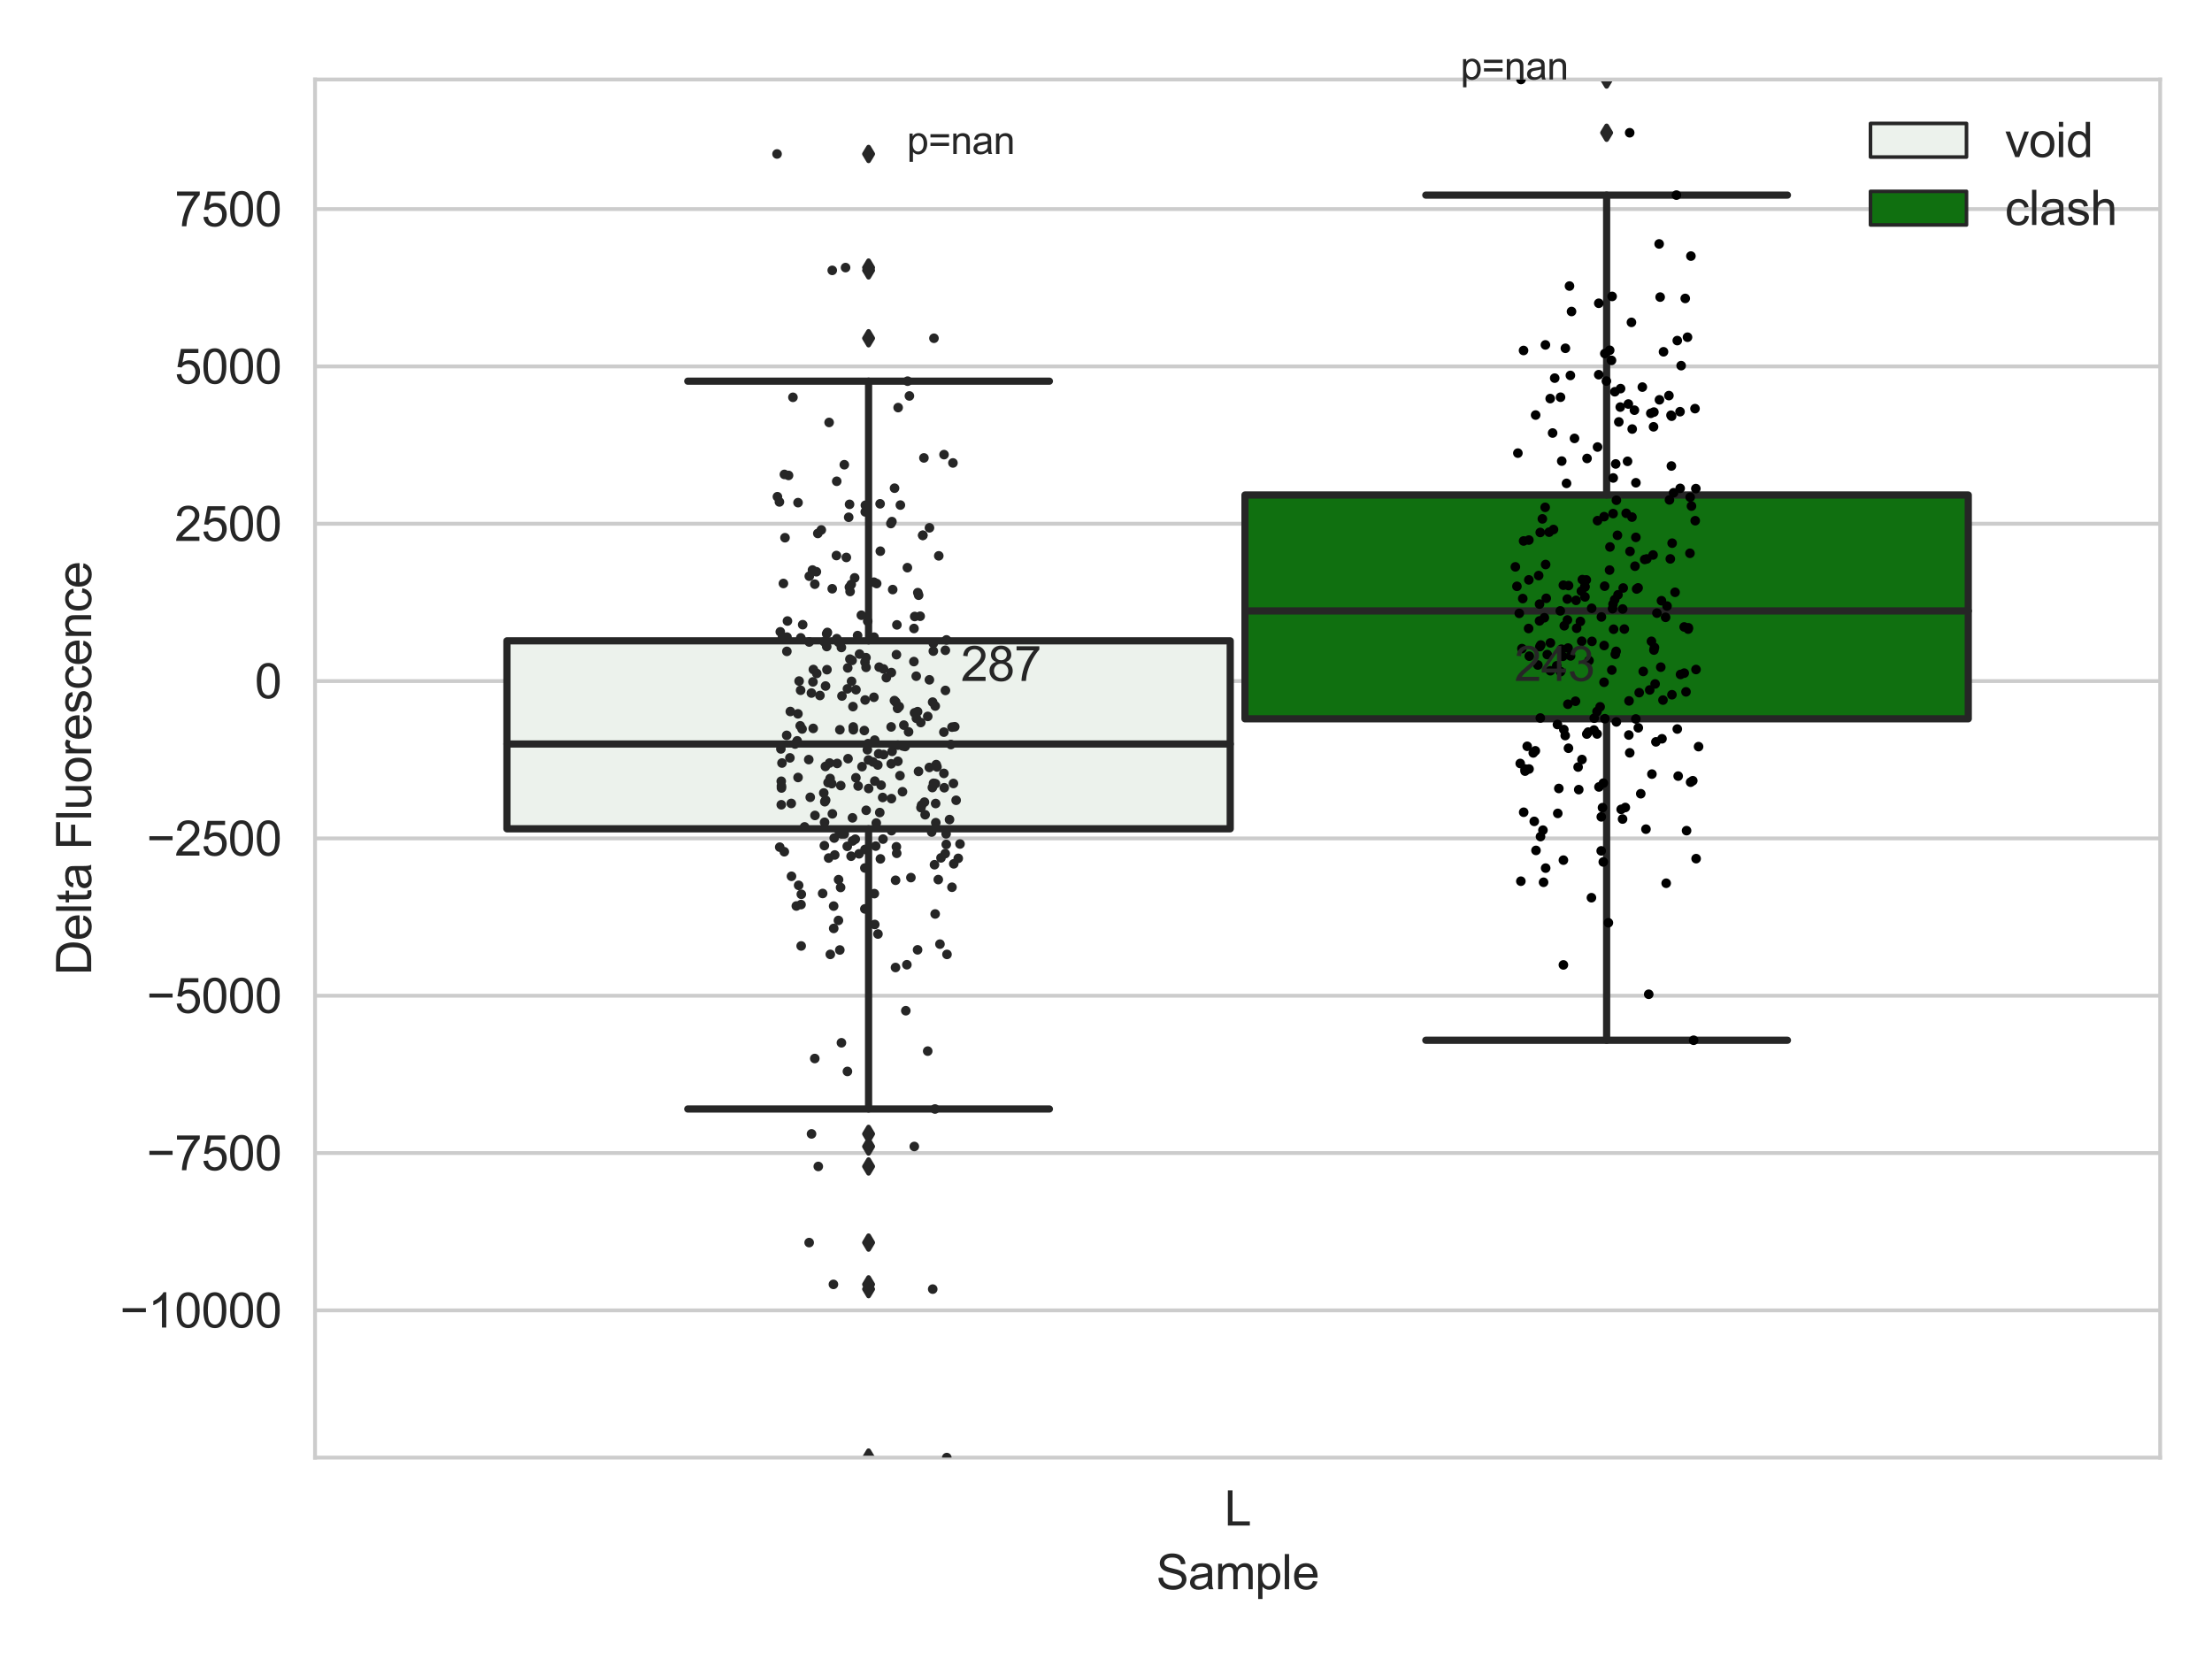 <?xml version="1.0" encoding="utf-8" standalone="no"?>
<!DOCTYPE svg PUBLIC "-//W3C//DTD SVG 1.1//EN"
  "http://www.w3.org/Graphics/SVG/1.1/DTD/svg11.dtd">
<svg xmlns:xlink="http://www.w3.org/1999/xlink" width="460.8pt" height="345.6pt" viewBox="0 0 460.8 345.6" xmlns="http://www.w3.org/2000/svg" version="1.1">
 <defs>
  <style type="text/css">*{stroke-linejoin: round; stroke-linecap: butt}</style>
 </defs>
 <g id="figure_1">
  <g id="patch_1">
   <path d="M 0 345.6 
L 460.8 345.6 
L 460.8 0 
L 0 0 
z
" style="fill: #ffffff"/>
  </g>
  <g id="axes_1">
   <g id="patch_2">
    <path d="M 65.63 303.64 
L 450 303.64 
L 450 16.561 
L 65.63 16.561 
z
" style="fill: #ffffff"/>
   </g>
   <g id="matplotlib.axis_1">
    <g id="xtick_1">
     <g id="text_1">
      <!-- L -->
      <g style="fill: #262626" transform="translate(255.035 317.798)scale(0.1 -0.1)">
       <defs>
        <path id="ArialMT-4c" d="M 469 0 
L 469 4581 
L 1075 4581 
L 1075 541 
L 3331 541 
L 3331 0 
L 469 0 
z
" transform="scale(0.016)"/>
       </defs>
       <use xlink:href="#ArialMT-4c"/>
      </g>
     </g>
    </g>
    <g id="text_2">
     <!-- Sample -->
     <g style="fill: #262626" transform="translate(240.863 331.065)scale(0.1 -0.1)">
      <defs>
       <path id="ArialMT-53" d="M 288 1472 
L 859 1522 
Q 900 1178 1048 958 
Q 1197 738 1509 602 
Q 1822 466 2213 466 
Q 2559 466 2825 569 
Q 3091 672 3220 851 
Q 3350 1031 3350 1244 
Q 3350 1459 3225 1620 
Q 3100 1781 2813 1891 
Q 2628 1963 1997 2114 
Q 1366 2266 1113 2400 
Q 784 2572 623 2826 
Q 463 3081 463 3397 
Q 463 3744 659 4045 
Q 856 4347 1234 4503 
Q 1613 4659 2075 4659 
Q 2584 4659 2973 4495 
Q 3363 4331 3572 4012 
Q 3781 3694 3797 3291 
L 3216 3247 
Q 3169 3681 2898 3903 
Q 2628 4125 2100 4125 
Q 1550 4125 1298 3923 
Q 1047 3722 1047 3438 
Q 1047 3191 1225 3031 
Q 1400 2872 2139 2705 
Q 2878 2538 3153 2413 
Q 3553 2228 3743 1945 
Q 3934 1663 3934 1294 
Q 3934 928 3725 604 
Q 3516 281 3123 101 
Q 2731 -78 2241 -78 
Q 1619 -78 1198 103 
Q 778 284 539 648 
Q 300 1013 288 1472 
z
" transform="scale(0.016)"/>
       <path id="ArialMT-61" d="M 2588 409 
Q 2275 144 1986 34 
Q 1697 -75 1366 -75 
Q 819 -75 525 192 
Q 231 459 231 875 
Q 231 1119 342 1320 
Q 453 1522 633 1644 
Q 813 1766 1038 1828 
Q 1203 1872 1538 1913 
Q 2219 1994 2541 2106 
Q 2544 2222 2544 2253 
Q 2544 2597 2384 2738 
Q 2169 2928 1744 2928 
Q 1347 2928 1158 2789 
Q 969 2650 878 2297 
L 328 2372 
Q 403 2725 575 2942 
Q 747 3159 1072 3276 
Q 1397 3394 1825 3394 
Q 2250 3394 2515 3294 
Q 2781 3194 2906 3042 
Q 3031 2891 3081 2659 
Q 3109 2516 3109 2141 
L 3109 1391 
Q 3109 606 3145 398 
Q 3181 191 3288 0 
L 2700 0 
Q 2613 175 2588 409 
z
M 2541 1666 
Q 2234 1541 1622 1453 
Q 1275 1403 1131 1340 
Q 988 1278 909 1158 
Q 831 1038 831 891 
Q 831 666 1001 516 
Q 1172 366 1500 366 
Q 1825 366 2078 508 
Q 2331 650 2450 897 
Q 2541 1088 2541 1459 
L 2541 1666 
z
" transform="scale(0.016)"/>
       <path id="ArialMT-6d" d="M 422 0 
L 422 3319 
L 925 3319 
L 925 2853 
Q 1081 3097 1340 3245 
Q 1600 3394 1931 3394 
Q 2300 3394 2536 3241 
Q 2772 3088 2869 2813 
Q 3263 3394 3894 3394 
Q 4388 3394 4653 3120 
Q 4919 2847 4919 2278 
L 4919 0 
L 4359 0 
L 4359 2091 
Q 4359 2428 4304 2576 
Q 4250 2725 4106 2815 
Q 3963 2906 3769 2906 
Q 3419 2906 3187 2673 
Q 2956 2441 2956 1928 
L 2956 0 
L 2394 0 
L 2394 2156 
Q 2394 2531 2256 2718 
Q 2119 2906 1806 2906 
Q 1569 2906 1367 2781 
Q 1166 2656 1075 2415 
Q 984 2175 984 1722 
L 984 0 
L 422 0 
z
" transform="scale(0.016)"/>
       <path id="ArialMT-70" d="M 422 -1272 
L 422 3319 
L 934 3319 
L 934 2888 
Q 1116 3141 1344 3267 
Q 1572 3394 1897 3394 
Q 2322 3394 2647 3175 
Q 2972 2956 3137 2557 
Q 3303 2159 3303 1684 
Q 3303 1175 3120 767 
Q 2938 359 2589 142 
Q 2241 -75 1856 -75 
Q 1575 -75 1351 44 
Q 1128 163 984 344 
L 984 -1272 
L 422 -1272 
z
M 931 1641 
Q 931 1000 1190 694 
Q 1450 388 1819 388 
Q 2194 388 2461 705 
Q 2728 1022 2728 1688 
Q 2728 2322 2467 2637 
Q 2206 2953 1844 2953 
Q 1484 2953 1207 2617 
Q 931 2281 931 1641 
z
" transform="scale(0.016)"/>
       <path id="ArialMT-6c" d="M 409 0 
L 409 4581 
L 972 4581 
L 972 0 
L 409 0 
z
" transform="scale(0.016)"/>
       <path id="ArialMT-65" d="M 2694 1069 
L 3275 997 
Q 3138 488 2766 206 
Q 2394 -75 1816 -75 
Q 1088 -75 661 373 
Q 234 822 234 1631 
Q 234 2469 665 2931 
Q 1097 3394 1784 3394 
Q 2450 3394 2872 2941 
Q 3294 2488 3294 1666 
Q 3294 1616 3291 1516 
L 816 1516 
Q 847 969 1125 678 
Q 1403 388 1819 388 
Q 2128 388 2347 550 
Q 2566 713 2694 1069 
z
M 847 1978 
L 2700 1978 
Q 2663 2397 2488 2606 
Q 2219 2931 1791 2931 
Q 1403 2931 1139 2672 
Q 875 2413 847 1978 
z
" transform="scale(0.016)"/>
      </defs>
      <use xlink:href="#ArialMT-53"/>
      <use xlink:href="#ArialMT-61" x="66.699"/>
      <use xlink:href="#ArialMT-6d" x="122.314"/>
      <use xlink:href="#ArialMT-70" x="205.615"/>
      <use xlink:href="#ArialMT-6c" x="261.23"/>
      <use xlink:href="#ArialMT-65" x="283.447"/>
     </g>
    </g>
   </g>
   <g id="matplotlib.axis_2">
    <g id="ytick_1">
     <g id="line2d_1">
      <path d="M 65.63 272.974 
L 450 272.974 
" clip-path="url(#ped06c2c88f)" style="fill: none; stroke: #cccccc; stroke-width: 0.8; stroke-linecap: round"/>
     </g>
     <g id="text_3">
      <!-- −10000 -->
      <g style="fill: #262626" transform="translate(24.985 276.553)scale(0.1 -0.1)">
       <defs>
        <path id="ArialMT-2212" d="M 3381 1997 
L 356 1997 
L 356 2522 
L 3381 2522 
L 3381 1997 
z
" transform="scale(0.016)"/>
        <path id="ArialMT-31" d="M 2384 0 
L 1822 0 
L 1822 3584 
Q 1619 3391 1289 3197 
Q 959 3003 697 2906 
L 697 3450 
Q 1169 3672 1522 3987 
Q 1875 4303 2022 4600 
L 2384 4600 
L 2384 0 
z
" transform="scale(0.016)"/>
        <path id="ArialMT-30" d="M 266 2259 
Q 266 3072 433 3567 
Q 600 4063 929 4331 
Q 1259 4600 1759 4600 
Q 2128 4600 2406 4451 
Q 2684 4303 2865 4023 
Q 3047 3744 3150 3342 
Q 3253 2941 3253 2259 
Q 3253 1453 3087 958 
Q 2922 463 2592 192 
Q 2263 -78 1759 -78 
Q 1097 -78 719 397 
Q 266 969 266 2259 
z
M 844 2259 
Q 844 1131 1108 757 
Q 1372 384 1759 384 
Q 2147 384 2411 759 
Q 2675 1134 2675 2259 
Q 2675 3391 2411 3762 
Q 2147 4134 1753 4134 
Q 1366 4134 1134 3806 
Q 844 3388 844 2259 
z
" transform="scale(0.016)"/>
       </defs>
       <use xlink:href="#ArialMT-2212"/>
       <use xlink:href="#ArialMT-31" x="58.398"/>
       <use xlink:href="#ArialMT-30" x="114.014"/>
       <use xlink:href="#ArialMT-30" x="169.629"/>
       <use xlink:href="#ArialMT-30" x="225.244"/>
       <use xlink:href="#ArialMT-30" x="280.859"/>
      </g>
     </g>
    </g>
    <g id="ytick_2">
     <g id="line2d_2">
      <path d="M 65.63 240.2 
L 450 240.2 
" clip-path="url(#ped06c2c88f)" style="fill: none; stroke: #cccccc; stroke-width: 0.8; stroke-linecap: round"/>
     </g>
     <g id="text_4">
      <!-- −7500 -->
      <g style="fill: #262626" transform="translate(30.546 243.779)scale(0.1 -0.1)">
       <defs>
        <path id="ArialMT-37" d="M 303 3981 
L 303 4522 
L 3269 4522 
L 3269 4084 
Q 2831 3619 2401 2847 
Q 1972 2075 1738 1259 
Q 1569 684 1522 0 
L 944 0 
Q 953 541 1156 1306 
Q 1359 2072 1739 2783 
Q 2119 3494 2547 3981 
L 303 3981 
z
" transform="scale(0.016)"/>
        <path id="ArialMT-35" d="M 266 1200 
L 856 1250 
Q 922 819 1161 601 
Q 1400 384 1738 384 
Q 2144 384 2425 690 
Q 2706 997 2706 1503 
Q 2706 1984 2436 2262 
Q 2166 2541 1728 2541 
Q 1456 2541 1237 2417 
Q 1019 2294 894 2097 
L 366 2166 
L 809 4519 
L 3088 4519 
L 3088 3981 
L 1259 3981 
L 1013 2750 
Q 1425 3038 1878 3038 
Q 2478 3038 2890 2622 
Q 3303 2206 3303 1553 
Q 3303 931 2941 478 
Q 2500 -78 1738 -78 
Q 1113 -78 717 272 
Q 322 622 266 1200 
z
" transform="scale(0.016)"/>
       </defs>
       <use xlink:href="#ArialMT-2212"/>
       <use xlink:href="#ArialMT-37" x="58.398"/>
       <use xlink:href="#ArialMT-35" x="114.014"/>
       <use xlink:href="#ArialMT-30" x="169.629"/>
       <use xlink:href="#ArialMT-30" x="225.244"/>
      </g>
     </g>
    </g>
    <g id="ytick_3">
     <g id="line2d_3">
      <path d="M 65.63 207.427 
L 450 207.427 
" clip-path="url(#ped06c2c88f)" style="fill: none; stroke: #cccccc; stroke-width: 0.8; stroke-linecap: round"/>
     </g>
     <g id="text_5">
      <!-- −5000 -->
      <g style="fill: #262626" transform="translate(30.546 211.006)scale(0.1 -0.1)">
       <use xlink:href="#ArialMT-2212"/>
       <use xlink:href="#ArialMT-35" x="58.398"/>
       <use xlink:href="#ArialMT-30" x="114.014"/>
       <use xlink:href="#ArialMT-30" x="169.629"/>
       <use xlink:href="#ArialMT-30" x="225.244"/>
      </g>
     </g>
    </g>
    <g id="ytick_4">
     <g id="line2d_4">
      <path d="M 65.63 174.653 
L 450 174.653 
" clip-path="url(#ped06c2c88f)" style="fill: none; stroke: #cccccc; stroke-width: 0.8; stroke-linecap: round"/>
     </g>
     <g id="text_6">
      <!-- −2500 -->
      <g style="fill: #262626" transform="translate(30.546 178.232)scale(0.1 -0.1)">
       <defs>
        <path id="ArialMT-32" d="M 3222 541 
L 3222 0 
L 194 0 
Q 188 203 259 391 
Q 375 700 629 1000 
Q 884 1300 1366 1694 
Q 2113 2306 2375 2664 
Q 2638 3022 2638 3341 
Q 2638 3675 2398 3904 
Q 2159 4134 1775 4134 
Q 1369 4134 1125 3890 
Q 881 3647 878 3216 
L 300 3275 
Q 359 3922 746 4261 
Q 1134 4600 1788 4600 
Q 2447 4600 2831 4234 
Q 3216 3869 3216 3328 
Q 3216 3053 3103 2787 
Q 2991 2522 2730 2228 
Q 2469 1934 1863 1422 
Q 1356 997 1212 845 
Q 1069 694 975 541 
L 3222 541 
z
" transform="scale(0.016)"/>
       </defs>
       <use xlink:href="#ArialMT-2212"/>
       <use xlink:href="#ArialMT-32" x="58.398"/>
       <use xlink:href="#ArialMT-35" x="114.014"/>
       <use xlink:href="#ArialMT-30" x="169.629"/>
       <use xlink:href="#ArialMT-30" x="225.244"/>
      </g>
     </g>
    </g>
    <g id="ytick_5">
     <g id="line2d_5">
      <path d="M 65.63 141.879 
L 450 141.879 
" clip-path="url(#ped06c2c88f)" style="fill: none; stroke: #cccccc; stroke-width: 0.8; stroke-linecap: round"/>
     </g>
     <g id="text_7">
      <!-- 0 -->
      <g style="fill: #262626" transform="translate(53.069 145.458)scale(0.1 -0.1)">
       <use xlink:href="#ArialMT-30"/>
      </g>
     </g>
    </g>
    <g id="ytick_6">
     <g id="line2d_6">
      <path d="M 65.63 109.105 
L 450 109.105 
" clip-path="url(#ped06c2c88f)" style="fill: none; stroke: #cccccc; stroke-width: 0.8; stroke-linecap: round"/>
     </g>
     <g id="text_8">
      <!-- 2500 -->
      <g style="fill: #262626" transform="translate(36.386 112.684)scale(0.1 -0.1)">
       <use xlink:href="#ArialMT-32"/>
       <use xlink:href="#ArialMT-35" x="55.615"/>
       <use xlink:href="#ArialMT-30" x="111.23"/>
       <use xlink:href="#ArialMT-30" x="166.846"/>
      </g>
     </g>
    </g>
    <g id="ytick_7">
     <g id="line2d_7">
      <path d="M 65.63 76.332 
L 450 76.332 
" clip-path="url(#ped06c2c88f)" style="fill: none; stroke: #cccccc; stroke-width: 0.8; stroke-linecap: round"/>
     </g>
     <g id="text_9">
      <!-- 5000 -->
      <g style="fill: #262626" transform="translate(36.386 79.911)scale(0.1 -0.1)">
       <use xlink:href="#ArialMT-35"/>
       <use xlink:href="#ArialMT-30" x="55.615"/>
       <use xlink:href="#ArialMT-30" x="111.23"/>
       <use xlink:href="#ArialMT-30" x="166.846"/>
      </g>
     </g>
    </g>
    <g id="ytick_8">
     <g id="line2d_8">
      <path d="M 65.63 43.558 
L 450 43.558 
" clip-path="url(#ped06c2c88f)" style="fill: none; stroke: #cccccc; stroke-width: 0.8; stroke-linecap: round"/>
     </g>
     <g id="text_10">
      <!-- 7500 -->
      <g style="fill: #262626" transform="translate(36.386 47.137)scale(0.1 -0.1)">
       <use xlink:href="#ArialMT-37"/>
       <use xlink:href="#ArialMT-35" x="55.615"/>
       <use xlink:href="#ArialMT-30" x="111.23"/>
       <use xlink:href="#ArialMT-30" x="166.846"/>
      </g>
     </g>
    </g>
    <g id="text_11">
     <!-- Delta Fluorescence -->
     <g style="fill: #262626" transform="translate(18.997 203.174)rotate(-90)scale(0.1 -0.1)">
      <defs>
       <path id="ArialMT-44" d="M 494 0 
L 494 4581 
L 2072 4581 
Q 2606 4581 2888 4516 
Q 3281 4425 3559 4188 
Q 3922 3881 4101 3404 
Q 4281 2928 4281 2316 
Q 4281 1794 4159 1391 
Q 4038 988 3847 723 
Q 3656 459 3429 307 
Q 3203 156 2883 78 
Q 2563 0 2147 0 
L 494 0 
z
M 1100 541 
L 2078 541 
Q 2531 541 2789 625 
Q 3047 709 3200 863 
Q 3416 1078 3536 1442 
Q 3656 1806 3656 2325 
Q 3656 3044 3420 3430 
Q 3184 3816 2847 3947 
Q 2603 4041 2063 4041 
L 1100 4041 
L 1100 541 
z
" transform="scale(0.016)"/>
       <path id="ArialMT-74" d="M 1650 503 
L 1731 6 
Q 1494 -44 1306 -44 
Q 1000 -44 831 53 
Q 663 150 594 308 
Q 525 466 525 972 
L 525 2881 
L 113 2881 
L 113 3319 
L 525 3319 
L 525 4141 
L 1084 4478 
L 1084 3319 
L 1650 3319 
L 1650 2881 
L 1084 2881 
L 1084 941 
Q 1084 700 1114 631 
Q 1144 563 1211 522 
Q 1278 481 1403 481 
Q 1497 481 1650 503 
z
" transform="scale(0.016)"/>
       <path id="ArialMT-20" transform="scale(0.016)"/>
       <path id="ArialMT-46" d="M 525 0 
L 525 4581 
L 3616 4581 
L 3616 4041 
L 1131 4041 
L 1131 2622 
L 3281 2622 
L 3281 2081 
L 1131 2081 
L 1131 0 
L 525 0 
z
" transform="scale(0.016)"/>
       <path id="ArialMT-75" d="M 2597 0 
L 2597 488 
Q 2209 -75 1544 -75 
Q 1250 -75 995 37 
Q 741 150 617 320 
Q 494 491 444 738 
Q 409 903 409 1263 
L 409 3319 
L 972 3319 
L 972 1478 
Q 972 1038 1006 884 
Q 1059 663 1231 536 
Q 1403 409 1656 409 
Q 1909 409 2131 539 
Q 2353 669 2445 892 
Q 2538 1116 2538 1541 
L 2538 3319 
L 3100 3319 
L 3100 0 
L 2597 0 
z
" transform="scale(0.016)"/>
       <path id="ArialMT-6f" d="M 213 1659 
Q 213 2581 725 3025 
Q 1153 3394 1769 3394 
Q 2453 3394 2887 2945 
Q 3322 2497 3322 1706 
Q 3322 1066 3130 698 
Q 2938 331 2570 128 
Q 2203 -75 1769 -75 
Q 1072 -75 642 372 
Q 213 819 213 1659 
z
M 791 1659 
Q 791 1022 1069 705 
Q 1347 388 1769 388 
Q 2188 388 2466 706 
Q 2744 1025 2744 1678 
Q 2744 2294 2464 2611 
Q 2184 2928 1769 2928 
Q 1347 2928 1069 2612 
Q 791 2297 791 1659 
z
" transform="scale(0.016)"/>
       <path id="ArialMT-72" d="M 416 0 
L 416 3319 
L 922 3319 
L 922 2816 
Q 1116 3169 1280 3281 
Q 1444 3394 1641 3394 
Q 1925 3394 2219 3213 
L 2025 2691 
Q 1819 2813 1613 2813 
Q 1428 2813 1281 2702 
Q 1134 2591 1072 2394 
Q 978 2094 978 1738 
L 978 0 
L 416 0 
z
" transform="scale(0.016)"/>
       <path id="ArialMT-73" d="M 197 991 
L 753 1078 
Q 800 744 1014 566 
Q 1228 388 1613 388 
Q 2000 388 2187 545 
Q 2375 703 2375 916 
Q 2375 1106 2209 1216 
Q 2094 1291 1634 1406 
Q 1016 1563 777 1677 
Q 538 1791 414 1992 
Q 291 2194 291 2438 
Q 291 2659 392 2848 
Q 494 3038 669 3163 
Q 800 3259 1026 3326 
Q 1253 3394 1513 3394 
Q 1903 3394 2198 3281 
Q 2494 3169 2634 2976 
Q 2775 2784 2828 2463 
L 2278 2388 
Q 2241 2644 2061 2787 
Q 1881 2931 1553 2931 
Q 1166 2931 1000 2803 
Q 834 2675 834 2503 
Q 834 2394 903 2306 
Q 972 2216 1119 2156 
Q 1203 2125 1616 2013 
Q 2213 1853 2448 1751 
Q 2684 1650 2818 1456 
Q 2953 1263 2953 975 
Q 2953 694 2789 445 
Q 2625 197 2315 61 
Q 2006 -75 1616 -75 
Q 969 -75 630 194 
Q 291 463 197 991 
z
" transform="scale(0.016)"/>
       <path id="ArialMT-63" d="M 2588 1216 
L 3141 1144 
Q 3050 572 2676 248 
Q 2303 -75 1759 -75 
Q 1078 -75 664 370 
Q 250 816 250 1647 
Q 250 2184 428 2587 
Q 606 2991 970 3192 
Q 1334 3394 1763 3394 
Q 2303 3394 2647 3120 
Q 2991 2847 3088 2344 
L 2541 2259 
Q 2463 2594 2264 2762 
Q 2066 2931 1784 2931 
Q 1359 2931 1093 2626 
Q 828 2322 828 1663 
Q 828 994 1084 691 
Q 1341 388 1753 388 
Q 2084 388 2306 591 
Q 2528 794 2588 1216 
z
" transform="scale(0.016)"/>
       <path id="ArialMT-6e" d="M 422 0 
L 422 3319 
L 928 3319 
L 928 2847 
Q 1294 3394 1984 3394 
Q 2284 3394 2536 3286 
Q 2788 3178 2913 3003 
Q 3038 2828 3088 2588 
Q 3119 2431 3119 2041 
L 3119 0 
L 2556 0 
L 2556 2019 
Q 2556 2363 2490 2533 
Q 2425 2703 2258 2804 
Q 2091 2906 1866 2906 
Q 1506 2906 1245 2678 
Q 984 2450 984 1813 
L 984 0 
L 422 0 
z
" transform="scale(0.016)"/>
      </defs>
      <use xlink:href="#ArialMT-44"/>
      <use xlink:href="#ArialMT-65" x="72.217"/>
      <use xlink:href="#ArialMT-6c" x="127.832"/>
      <use xlink:href="#ArialMT-74" x="150.049"/>
      <use xlink:href="#ArialMT-61" x="177.832"/>
      <use xlink:href="#ArialMT-20" x="233.447"/>
      <use xlink:href="#ArialMT-46" x="261.23"/>
      <use xlink:href="#ArialMT-6c" x="322.314"/>
      <use xlink:href="#ArialMT-75" x="344.531"/>
      <use xlink:href="#ArialMT-6f" x="400.146"/>
      <use xlink:href="#ArialMT-72" x="455.762"/>
      <use xlink:href="#ArialMT-65" x="489.062"/>
      <use xlink:href="#ArialMT-73" x="544.678"/>
      <use xlink:href="#ArialMT-63" x="594.678"/>
      <use xlink:href="#ArialMT-65" x="644.678"/>
      <use xlink:href="#ArialMT-6e" x="700.293"/>
      <use xlink:href="#ArialMT-63" x="755.908"/>
      <use xlink:href="#ArialMT-65" x="805.908"/>
     </g>
    </g>
   </g>
   <g id="patch_3">
    <path d="M 105.604 172.653 
L 256.278 172.653 
L 256.278 133.499 
L 105.604 133.499 
L 105.604 172.653 
z
" clip-path="url(#ped06c2c88f)" style="fill: #ecf2ec; stroke: #262626; stroke-width: 1.5; stroke-linejoin: miter"/>
   </g>
   <g id="patch_4">
    <path d="M 259.352 149.742 
L 410.026 149.742 
L 410.026 103.115 
L 259.352 103.115 
L 259.352 149.742 
z
" clip-path="url(#ped06c2c88f)" style="fill: #107010; stroke: #262626; stroke-width: 1.5; stroke-linejoin: miter"/>
   </g>
   <g id="patch_5">
    <path d="M 257.815 141.879 
L 257.815 141.879 
L 257.815 141.879 
L 257.815 141.879 
z
" clip-path="url(#ped06c2c88f)" style="fill: #ecf2ec; stroke: #262626; stroke-width: 0.75; stroke-linejoin: miter"/>
   </g>
   <g id="patch_6">
    <path d="M 257.815 141.879 
L 257.815 141.879 
L 257.815 141.879 
L 257.815 141.879 
z
" clip-path="url(#ped06c2c88f)" style="fill: #107010; stroke: #262626; stroke-width: 0.75; stroke-linejoin: miter"/>
   </g>
   <g id="PathCollection_1"/>
   <g id="PathCollection_2"/>
   <g id="line2d_9">
    <path d="M 180.941 172.653 
L 180.941 231.027 
" clip-path="url(#ped06c2c88f)" style="fill: none; stroke: #262626; stroke-width: 1.5; stroke-linecap: round"/>
   </g>
   <g id="line2d_10">
    <path d="M 180.941 133.499 
L 180.941 79.404 
" clip-path="url(#ped06c2c88f)" style="fill: none; stroke: #262626; stroke-width: 1.5; stroke-linecap: round"/>
   </g>
   <g id="line2d_11">
    <path d="M 143.273 231.027 
L 218.609 231.027 
" clip-path="url(#ped06c2c88f)" style="fill: none; stroke: #262626; stroke-width: 1.5; stroke-linecap: round"/>
   </g>
   <g id="line2d_12">
    <path d="M 143.273 79.404 
L 218.609 79.404 
" clip-path="url(#ped06c2c88f)" style="fill: none; stroke: #262626; stroke-width: 1.5; stroke-linecap: round"/>
   </g>
   <g id="line2d_13">
    <defs>
     <path id="me4cf3cddd9" d="M -0 1.414 
L 0.849 0 
L 0 -1.414 
L -0.849 -0 
z
" style="stroke: #262626; stroke-linejoin: miter"/>
    </defs>
    <g clip-path="url(#ped06c2c88f)">
     <use xlink:href="#me4cf3cddd9" x="180.941" y="303.64" style="fill: #262626; stroke: #262626; stroke-linejoin: miter"/>
     <use xlink:href="#me4cf3cddd9" x="180.941" y="242.992" style="fill: #262626; stroke: #262626; stroke-linejoin: miter"/>
     <use xlink:href="#me4cf3cddd9" x="180.941" y="267.558" style="fill: #262626; stroke: #262626; stroke-linejoin: miter"/>
     <use xlink:href="#me4cf3cddd9" x="180.941" y="258.854" style="fill: #262626; stroke: #262626; stroke-linejoin: miter"/>
     <use xlink:href="#me4cf3cddd9" x="180.941" y="236.212" style="fill: #262626; stroke: #262626; stroke-linejoin: miter"/>
     <use xlink:href="#me4cf3cddd9" x="180.941" y="238.834" style="fill: #262626; stroke: #262626; stroke-linejoin: miter"/>
     <use xlink:href="#me4cf3cddd9" x="180.941" y="268.546" style="fill: #262626; stroke: #262626; stroke-linejoin: miter"/>
     <use xlink:href="#me4cf3cddd9" x="180.941" y="56.323" style="fill: #262626; stroke: #262626; stroke-linejoin: miter"/>
     <use xlink:href="#me4cf3cddd9" x="180.941" y="70.464" style="fill: #262626; stroke: #262626; stroke-linejoin: miter"/>
     <use xlink:href="#me4cf3cddd9" x="180.941" y="32.074" style="fill: #262626; stroke: #262626; stroke-linejoin: miter"/>
     <use xlink:href="#me4cf3cddd9" x="180.941" y="55.743" style="fill: #262626; stroke: #262626; stroke-linejoin: miter"/>
    </g>
   </g>
   <g id="line2d_14">
    <path d="M 334.689 149.742 
L 334.689 216.705 
" clip-path="url(#ped06c2c88f)" style="fill: none; stroke: #262626; stroke-width: 1.5; stroke-linecap: round"/>
   </g>
   <g id="line2d_15">
    <path d="M 334.689 103.115 
L 334.689 40.646 
" clip-path="url(#ped06c2c88f)" style="fill: none; stroke: #262626; stroke-width: 1.5; stroke-linecap: round"/>
   </g>
   <g id="line2d_16">
    <path d="M 297.021 216.705 
L 372.357 216.705 
" clip-path="url(#ped06c2c88f)" style="fill: none; stroke: #262626; stroke-width: 1.5; stroke-linecap: round"/>
   </g>
   <g id="line2d_17">
    <path d="M 297.021 40.646 
L 372.357 40.646 
" clip-path="url(#ped06c2c88f)" style="fill: none; stroke: #262626; stroke-width: 1.5; stroke-linecap: round"/>
   </g>
   <g id="line2d_18">
    <g clip-path="url(#ped06c2c88f)">
     <use xlink:href="#me4cf3cddd9" x="334.689" y="27.654" style="fill: #262626; stroke: #262626; stroke-linejoin: miter"/>
     <use xlink:href="#me4cf3cddd9" x="334.689" y="16.561" style="fill: #262626; stroke: #262626; stroke-linejoin: miter"/>
    </g>
   </g>
   <g id="line2d_19">
    <path d="M 105.604 154.994 
L 256.278 154.994 
" clip-path="url(#ped06c2c88f)" style="fill: none; stroke: #262626; stroke-width: 1.5; stroke-linecap: round"/>
   </g>
   <g id="line2d_20">
    <path d="M 259.352 127.262 
L 410.026 127.262 
" clip-path="url(#ped06c2c88f)" style="fill: none; stroke: #262626; stroke-width: 1.5; stroke-linecap: round"/>
   </g>
   <g id="patch_7">
    <path d="M 65.63 303.64 
L 65.63 16.561 
" style="fill: none; stroke: #cccccc; stroke-width: 0.8; stroke-linejoin: miter; stroke-linecap: square"/>
   </g>
   <g id="patch_8">
    <path d="M 450 303.64 
L 450 16.561 
" style="fill: none; stroke: #cccccc; stroke-width: 0.8; stroke-linejoin: miter; stroke-linecap: square"/>
   </g>
   <g id="patch_9">
    <path d="M 65.63 303.64 
L 450 303.64 
" style="fill: none; stroke: #cccccc; stroke-width: 0.8; stroke-linejoin: miter; stroke-linecap: square"/>
   </g>
   <g id="patch_10">
    <path d="M 65.63 16.561 
L 450 16.561 
" style="fill: none; stroke: #cccccc; stroke-width: 0.8; stroke-linejoin: miter; stroke-linecap: square"/>
   </g>
   <g id="PathCollection_3">
    <defs>
     <path id="C0_0_1d07deb68f" d="M 0 1 
C 0.265 1 0.52 0.895 0.707 0.707 
C 0.895 0.52 1 0.265 1 -0 
C 1 -0.265 0.895 -0.52 0.707 -0.707 
C 0.52 -0.895 0.265 -1 0 -1 
C -0.265 -1 -0.52 -0.895 -0.707 -0.707 
C -0.895 -0.52 -1 -0.265 -1 0 
C -1 0.265 -0.895 0.52 -0.707 0.707 
C -0.52 0.895 -0.265 1 0 1 
z
"/>
    </defs>
    <g clip-path="url(#ped06c2c88f)">
     <use xlink:href="#C0_0_1d07deb68f" x="185.585" y="109.064" style="fill: #262626"/>
    </g>
    <g clip-path="url(#ped06c2c88f)">
     <use xlink:href="#C0_0_1d07deb68f" x="177.585" y="170.371" style="fill: #262626"/>
    </g>
    <g clip-path="url(#ped06c2c88f)">
     <use xlink:href="#C0_0_1d07deb68f" x="197.232" y="303.64" style="fill: #262626"/>
    </g>
    <g clip-path="url(#ped06c2c88f)">
     <use xlink:href="#C0_0_1d07deb68f" x="183.944" y="174.8" style="fill: #262626"/>
    </g>
    <g clip-path="url(#ped06c2c88f)">
     <use xlink:href="#C0_0_1d07deb68f" x="188.917" y="200.971" style="fill: #262626"/>
    </g>
    <g clip-path="url(#ped06c2c88f)">
     <use xlink:href="#C0_0_1d07deb68f" x="185.688" y="140.108" style="fill: #262626"/>
    </g>
    <g clip-path="url(#ped06c2c88f)">
     <use xlink:href="#C0_0_1d07deb68f" x="172.721" y="88.004" style="fill: #262626"/>
    </g>
    <g clip-path="url(#ped06c2c88f)">
     <use xlink:href="#C0_0_1d07deb68f" x="162.55" y="131.619" style="fill: #262626"/>
    </g>
    <g clip-path="url(#ped06c2c88f)">
     <use xlink:href="#C0_0_1d07deb68f" x="167.215" y="130.132" style="fill: #262626"/>
    </g>
    <g clip-path="url(#ped06c2c88f)">
     <use xlink:href="#C0_0_1d07deb68f" x="197.166" y="133.302" style="fill: #262626"/>
    </g>
    <g clip-path="url(#ped06c2c88f)">
     <use xlink:href="#C0_0_1d07deb68f" x="162.671" y="156.016" style="fill: #262626"/>
    </g>
    <g clip-path="url(#ped06c2c88f)">
     <use xlink:href="#C0_0_1d07deb68f" x="176.663" y="158.047" style="fill: #262626"/>
    </g>
    <g clip-path="url(#ped06c2c88f)">
     <use xlink:href="#C0_0_1d07deb68f" x="177.328" y="121.74" style="fill: #262626"/>
    </g>
    <g clip-path="url(#ped06c2c88f)">
     <use xlink:href="#C0_0_1d07deb68f" x="197.275" y="198.819" style="fill: #262626"/>
    </g>
    <g clip-path="url(#ped06c2c88f)">
     <use xlink:href="#C0_0_1d07deb68f" x="180.054" y="152.184" style="fill: #262626"/>
    </g>
    <g clip-path="url(#ped06c2c88f)">
     <use xlink:href="#C0_0_1d07deb68f" x="194.227" y="164.064" style="fill: #262626"/>
    </g>
    <g clip-path="url(#ped06c2c88f)">
     <use xlink:href="#C0_0_1d07deb68f" x="172.272" y="139.508" style="fill: #262626"/>
    </g>
    <g clip-path="url(#ped06c2c88f)">
     <use xlink:href="#C0_0_1d07deb68f" x="172.971" y="198.816" style="fill: #262626"/>
    </g>
    <g clip-path="url(#ped06c2c88f)">
     <use xlink:href="#C0_0_1d07deb68f" x="191.152" y="148.247" style="fill: #262626"/>
    </g>
    <g clip-path="url(#ped06c2c88f)">
     <use xlink:href="#C0_0_1d07deb68f" x="161.95" y="103.473" style="fill: #262626"/>
    </g>
    <g clip-path="url(#ped06c2c88f)">
     <use xlink:href="#C0_0_1d07deb68f" x="170.465" y="242.992" style="fill: #262626"/>
    </g>
    <g clip-path="url(#ped06c2c88f)">
     <use xlink:href="#C0_0_1d07deb68f" x="178.651" y="132.4" style="fill: #262626"/>
    </g>
    <g clip-path="url(#ped06c2c88f)">
     <use xlink:href="#C0_0_1d07deb68f" x="177.297" y="178.364" style="fill: #262626"/>
    </g>
    <g clip-path="url(#ped06c2c88f)">
     <use xlink:href="#C0_0_1d07deb68f" x="183.146" y="138.974" style="fill: #262626"/>
    </g>
    <g clip-path="url(#ped06c2c88f)">
     <use xlink:href="#C0_0_1d07deb68f" x="180.834" y="154.915" style="fill: #262626"/>
    </g>
    <g clip-path="url(#ped06c2c88f)">
     <use xlink:href="#C0_0_1d07deb68f" x="186.552" y="201.546" style="fill: #262626"/>
    </g>
    <g clip-path="url(#ped06c2c88f)">
     <use xlink:href="#C0_0_1d07deb68f" x="164.637" y="148.218" style="fill: #262626"/>
    </g>
    <g clip-path="url(#ped06c2c88f)">
     <use xlink:href="#C0_0_1d07deb68f" x="162.754" y="167.647" style="fill: #262626"/>
    </g>
    <g clip-path="url(#ped06c2c88f)">
     <use xlink:href="#C0_0_1d07deb68f" x="182.085" y="132.732" style="fill: #262626"/>
    </g>
    <g clip-path="url(#ped06c2c88f)">
     <use xlink:href="#C0_0_1d07deb68f" x="173.616" y="267.558" style="fill: #262626"/>
    </g>
    <g clip-path="url(#ped06c2c88f)">
     <use xlink:href="#C0_0_1d07deb68f" x="191.688" y="128.372" style="fill: #262626"/>
    </g>
    <g clip-path="url(#ped06c2c88f)">
     <use xlink:href="#C0_0_1d07deb68f" x="175.295" y="173.718" style="fill: #262626"/>
    </g>
    <g clip-path="url(#ped06c2c88f)">
     <use xlink:href="#C0_0_1d07deb68f" x="180.247" y="106.635" style="fill: #262626"/>
    </g>
    <g clip-path="url(#ped06c2c88f)">
     <use xlink:href="#C0_0_1d07deb68f" x="194.673" y="180.137" style="fill: #262626"/>
    </g>
    <g clip-path="url(#ped06c2c88f)">
     <use xlink:href="#C0_0_1d07deb68f" x="164.268" y="99.039" style="fill: #262626"/>
    </g>
    <g clip-path="url(#ped06c2c88f)">
     <use xlink:href="#C0_0_1d07deb68f" x="168.562" y="258.854" style="fill: #262626"/>
    </g>
    <g clip-path="url(#ped06c2c88f)">
     <use xlink:href="#C0_0_1d07deb68f" x="188.564" y="155.512" style="fill: #262626"/>
    </g>
    <g clip-path="url(#ped06c2c88f)">
     <use xlink:href="#C0_0_1d07deb68f" x="174.853" y="173.344" style="fill: #262626"/>
    </g>
    <g clip-path="url(#ped06c2c88f)">
     <use xlink:href="#C0_0_1d07deb68f" x="172.619" y="178.746" style="fill: #262626"/>
    </g>
    <g clip-path="url(#ped06c2c88f)">
     <use xlink:href="#C0_0_1d07deb68f" x="163.407" y="98.828" style="fill: #262626"/>
    </g>
    <g clip-path="url(#ped06c2c88f)">
     <use xlink:href="#C0_0_1d07deb68f" x="176.799" y="107.758" style="fill: #262626"/>
    </g>
    <g clip-path="url(#ped06c2c88f)">
     <use xlink:href="#C0_0_1d07deb68f" x="169.406" y="151.741" style="fill: #262626"/>
    </g>
    <g clip-path="url(#ped06c2c88f)">
     <use xlink:href="#C0_0_1d07deb68f" x="182.544" y="171.452" style="fill: #262626"/>
    </g>
    <g clip-path="url(#ped06c2c88f)">
     <use xlink:href="#C0_0_1d07deb68f" x="180.165" y="189.341" style="fill: #262626"/>
    </g>
    <g clip-path="url(#ped06c2c88f)">
     <use xlink:href="#C0_0_1d07deb68f" x="177.05" y="137.305" style="fill: #262626"/>
    </g>
    <g clip-path="url(#ped06c2c88f)">
     <use xlink:href="#C0_0_1d07deb68f" x="192.724" y="169.726" style="fill: #262626"/>
    </g>
    <g clip-path="url(#ped06c2c88f)">
     <use xlink:href="#C0_0_1d07deb68f" x="185.72" y="173.049" style="fill: #262626"/>
    </g>
    <g clip-path="url(#ped06c2c88f)">
     <use xlink:href="#C0_0_1d07deb68f" x="162.431" y="176.476" style="fill: #262626"/>
    </g>
    <g clip-path="url(#ped06c2c88f)">
     <use xlink:href="#C0_0_1d07deb68f" x="175.286" y="217.231" style="fill: #262626"/>
    </g>
    <g clip-path="url(#ped06c2c88f)">
     <use xlink:href="#C0_0_1d07deb68f" x="163.882" y="153.184" style="fill: #262626"/>
    </g>
    <g clip-path="url(#ped06c2c88f)">
     <use xlink:href="#C0_0_1d07deb68f" x="169.056" y="236.212" style="fill: #262626"/>
    </g>
    <g clip-path="url(#ped06c2c88f)">
     <use xlink:href="#C0_0_1d07deb68f" x="180.915" y="158.322" style="fill: #262626"/>
    </g>
    <g clip-path="url(#ped06c2c88f)">
     <use xlink:href="#C0_0_1d07deb68f" x="186.565" y="183.375" style="fill: #262626"/>
    </g>
    <g clip-path="url(#ped06c2c88f)">
     <use xlink:href="#C0_0_1d07deb68f" x="178.042" y="120.377" style="fill: #262626"/>
    </g>
    <g clip-path="url(#ped06c2c88f)">
     <use xlink:href="#C0_0_1d07deb68f" x="198.896" y="151.397" style="fill: #262626"/>
    </g>
    <g clip-path="url(#ped06c2c88f)">
     <use xlink:href="#C0_0_1d07deb68f" x="196.907" y="177.819" style="fill: #262626"/>
    </g>
    <g clip-path="url(#ped06c2c88f)">
     <use xlink:href="#C0_0_1d07deb68f" x="192.583" y="167.097" style="fill: #262626"/>
    </g>
    <g clip-path="url(#ped06c2c88f)">
     <use xlink:href="#C0_0_1d07deb68f" x="194.867" y="163.252" style="fill: #262626"/>
    </g>
    <g clip-path="url(#ped06c2c88f)">
     <use xlink:href="#C0_0_1d07deb68f" x="182.214" y="154.179" style="fill: #262626"/>
    </g>
    <g clip-path="url(#ped06c2c88f)">
     <use xlink:href="#C0_0_1d07deb68f" x="199.181" y="166.71" style="fill: #262626"/>
    </g>
    <g clip-path="url(#ped06c2c88f)">
     <use xlink:href="#C0_0_1d07deb68f" x="168.59" y="120.035" style="fill: #262626"/>
    </g>
    <g clip-path="url(#ped06c2c88f)">
     <use xlink:href="#C0_0_1d07deb68f" x="195.81" y="196.68" style="fill: #262626"/>
    </g>
    <g clip-path="url(#ped06c2c88f)">
     <use xlink:href="#C0_0_1d07deb68f" x="181.865" y="158.73" style="fill: #262626"/>
    </g>
    <g clip-path="url(#ped06c2c88f)">
     <use xlink:href="#C0_0_1d07deb68f" x="163.385" y="177.432" style="fill: #262626"/>
    </g>
    <g clip-path="url(#ped06c2c88f)">
     <use xlink:href="#C0_0_1d07deb68f" x="176.534" y="143.505" style="fill: #262626"/>
    </g>
    <g clip-path="url(#ped06c2c88f)">
     <use xlink:href="#C0_0_1d07deb68f" x="180.441" y="168.798" style="fill: #262626"/>
    </g>
    <g clip-path="url(#ped06c2c88f)">
     <use xlink:href="#C0_0_1d07deb68f" x="179.437" y="128.16" style="fill: #262626"/>
    </g>
    <g clip-path="url(#ped06c2c88f)">
     <use xlink:href="#C0_0_1d07deb68f" x="177.689" y="147.198" style="fill: #262626"/>
    </g>
    <g clip-path="url(#ped06c2c88f)">
     <use xlink:href="#C0_0_1d07deb68f" x="167.609" y="172.258" style="fill: #262626"/>
    </g>
    <g clip-path="url(#ped06c2c88f)">
     <use xlink:href="#C0_0_1d07deb68f" x="162.796" y="164.153" style="fill: #262626"/>
    </g>
    <g clip-path="url(#ped06c2c88f)">
     <use xlink:href="#C0_0_1d07deb68f" x="191.988" y="167.716" style="fill: #262626"/>
    </g>
    <g clip-path="url(#ped06c2c88f)">
     <use xlink:href="#C0_0_1d07deb68f" x="194.912" y="167.389" style="fill: #262626"/>
    </g>
    <g clip-path="url(#ped06c2c88f)">
     <use xlink:href="#C0_0_1d07deb68f" x="185.841" y="156.53" style="fill: #262626"/>
    </g>
    <g clip-path="url(#ped06c2c88f)">
     <use xlink:href="#C0_0_1d07deb68f" x="171.819" y="167.014" style="fill: #262626"/>
    </g>
    <g clip-path="url(#ped06c2c88f)">
     <use xlink:href="#C0_0_1d07deb68f" x="170.364" y="111.128" style="fill: #262626"/>
    </g>
    <g clip-path="url(#ped06c2c88f)">
     <use xlink:href="#C0_0_1d07deb68f" x="180.959" y="164.261" style="fill: #262626"/>
    </g>
    <g clip-path="url(#ped06c2c88f)">
     <use xlink:href="#C0_0_1d07deb68f" x="183.343" y="104.952" style="fill: #262626"/>
    </g>
    <g clip-path="url(#ped06c2c88f)">
     <use xlink:href="#C0_0_1d07deb68f" x="174.243" y="115.729" style="fill: #262626"/>
    </g>
    <g clip-path="url(#ped06c2c88f)">
     <use xlink:href="#C0_0_1d07deb68f" x="193.61" y="141.62" style="fill: #262626"/>
    </g>
    <g clip-path="url(#ped06c2c88f)">
     <use xlink:href="#C0_0_1d07deb68f" x="178.299" y="162.017" style="fill: #262626"/>
    </g>
    <g clip-path="url(#ped06c2c88f)">
     <use xlink:href="#C0_0_1d07deb68f" x="187.325" y="147.2" style="fill: #262626"/>
    </g>
    <g clip-path="url(#ped06c2c88f)">
     <use xlink:href="#C0_0_1d07deb68f" x="169.732" y="220.509" style="fill: #262626"/>
    </g>
    <g clip-path="url(#ped06c2c88f)">
     <use xlink:href="#C0_0_1d07deb68f" x="166.224" y="148.703" style="fill: #262626"/>
    </g>
    <g clip-path="url(#ped06c2c88f)">
     <use xlink:href="#C0_0_1d07deb68f" x="166.248" y="161.963" style="fill: #262626"/>
    </g>
    <g clip-path="url(#ped06c2c88f)">
     <use xlink:href="#C0_0_1d07deb68f" x="180.276" y="105.256" style="fill: #262626"/>
    </g>
    <g clip-path="url(#ped06c2c88f)">
     <use xlink:href="#C0_0_1d07deb68f" x="176.534" y="223.198" style="fill: #262626"/>
    </g>
    <g clip-path="url(#ped06c2c88f)">
     <use xlink:href="#C0_0_1d07deb68f" x="183.388" y="114.821" style="fill: #262626"/>
    </g>
    <g clip-path="url(#ped06c2c88f)">
     <use xlink:href="#C0_0_1d07deb68f" x="172.22" y="134.689" style="fill: #262626"/>
    </g>
    <g clip-path="url(#ped06c2c88f)">
     <use xlink:href="#C0_0_1d07deb68f" x="187.1" y="84.908" style="fill: #262626"/>
    </g>
    <g clip-path="url(#ped06c2c88f)">
     <use xlink:href="#C0_0_1d07deb68f" x="168.478" y="158.238" style="fill: #262626"/>
    </g>
    <g clip-path="url(#ped06c2c88f)">
     <use xlink:href="#C0_0_1d07deb68f" x="169.354" y="142.048" style="fill: #262626"/>
    </g>
    <g clip-path="url(#ped06c2c88f)">
     <use xlink:href="#C0_0_1d07deb68f" x="176.307" y="116.126" style="fill: #262626"/>
    </g>
    <g clip-path="url(#ped06c2c88f)">
     <use xlink:href="#C0_0_1d07deb68f" x="194.945" y="171.379" style="fill: #262626"/>
    </g>
    <g clip-path="url(#ped06c2c88f)">
     <use xlink:href="#C0_0_1d07deb68f" x="180.222" y="145.82" style="fill: #262626"/>
    </g>
    <g clip-path="url(#ped06c2c88f)">
     <use xlink:href="#C0_0_1d07deb68f" x="183.405" y="178.919" style="fill: #262626"/>
    </g>
    <g clip-path="url(#ped06c2c88f)">
     <use xlink:href="#C0_0_1d07deb68f" x="189.446" y="82.482" style="fill: #262626"/>
    </g>
    <g clip-path="url(#ped06c2c88f)">
     <use xlink:href="#C0_0_1d07deb68f" x="176.98" y="105.063" style="fill: #262626"/>
    </g>
    <g clip-path="url(#ped06c2c88f)">
     <use xlink:href="#C0_0_1d07deb68f" x="164.04" y="129.369" style="fill: #262626"/>
    </g>
    <g clip-path="url(#ped06c2c88f)">
     <use xlink:href="#C0_0_1d07deb68f" x="166.071" y="154.332" style="fill: #262626"/>
    </g>
    <g clip-path="url(#ped06c2c88f)">
     <use xlink:href="#C0_0_1d07deb68f" x="194.431" y="135.641" style="fill: #262626"/>
    </g>
    <g clip-path="url(#ped06c2c88f)">
     <use xlink:href="#C0_0_1d07deb68f" x="177.395" y="141.939" style="fill: #262626"/>
    </g>
    <g clip-path="url(#ped06c2c88f)">
     <use xlink:href="#C0_0_1d07deb68f" x="177.744" y="151.438" style="fill: #262626"/>
    </g>
    <g clip-path="url(#ped06c2c88f)">
     <use xlink:href="#C0_0_1d07deb68f" x="164.834" y="167.373" style="fill: #262626"/>
    </g>
    <g clip-path="url(#ped06c2c88f)">
     <use xlink:href="#C0_0_1d07deb68f" x="199.986" y="175.815" style="fill: #262626"/>
    </g>
    <g clip-path="url(#ped06c2c88f)">
     <use xlink:href="#C0_0_1d07deb68f" x="196.659" y="94.705" style="fill: #262626"/>
    </g>
    <g clip-path="url(#ped06c2c88f)">
     <use xlink:href="#C0_0_1d07deb68f" x="175.887" y="96.808" style="fill: #262626"/>
    </g>
    <g clip-path="url(#ped06c2c88f)">
     <use xlink:href="#C0_0_1d07deb68f" x="168.789" y="166.088" style="fill: #262626"/>
    </g>
    <g clip-path="url(#ped06c2c88f)">
     <use xlink:href="#C0_0_1d07deb68f" x="174.96" y="152.023" style="fill: #262626"/>
    </g>
    <g clip-path="url(#ped06c2c88f)">
     <use xlink:href="#C0_0_1d07deb68f" x="165.184" y="82.769" style="fill: #262626"/>
    </g>
    <g clip-path="url(#ped06c2c88f)">
     <use xlink:href="#C0_0_1d07deb68f" x="171.946" y="159.668" style="fill: #262626"/>
    </g>
    <g clip-path="url(#ped06c2c88f)">
     <use xlink:href="#C0_0_1d07deb68f" x="173.371" y="56.323" style="fill: #262626"/>
    </g>
    <g clip-path="url(#ped06c2c88f)">
     <use xlink:href="#C0_0_1d07deb68f" x="195.193" y="159.766" style="fill: #262626"/>
    </g>
    <g clip-path="url(#ped06c2c88f)">
     <use xlink:href="#C0_0_1d07deb68f" x="182.236" y="162.72" style="fill: #262626"/>
    </g>
    <g clip-path="url(#ped06c2c88f)">
     <use xlink:href="#C0_0_1d07deb68f" x="183.553" y="163.567" style="fill: #262626"/>
    </g>
    <g clip-path="url(#ped06c2c88f)">
     <use xlink:href="#C0_0_1d07deb68f" x="199.621" y="178.812" style="fill: #262626"/>
    </g>
    <g clip-path="url(#ped06c2c88f)">
     <use xlink:href="#C0_0_1d07deb68f" x="191.817" y="150.517" style="fill: #262626"/>
    </g>
    <g clip-path="url(#ped06c2c88f)">
     <use xlink:href="#C0_0_1d07deb68f" x="187.045" y="158.589" style="fill: #262626"/>
    </g>
    <g clip-path="url(#ped06c2c88f)">
     <use xlink:href="#C0_0_1d07deb68f" x="197.09" y="173.701" style="fill: #262626"/>
    </g>
    <g clip-path="url(#ped06c2c88f)">
     <use xlink:href="#C0_0_1d07deb68f" x="186.841" y="130.171" style="fill: #262626"/>
    </g>
    <g clip-path="url(#ped06c2c88f)">
     <use xlink:href="#C0_0_1d07deb68f" x="172.364" y="131.746" style="fill: #262626"/>
    </g>
    <g clip-path="url(#ped06c2c88f)">
     <use xlink:href="#C0_0_1d07deb68f" x="168.581" y="133.744" style="fill: #262626"/>
    </g>
    <g clip-path="url(#ped06c2c88f)">
     <use xlink:href="#C0_0_1d07deb68f" x="183.273" y="169.269" style="fill: #262626"/>
    </g>
    <g clip-path="url(#ped06c2c88f)">
     <use xlink:href="#C0_0_1d07deb68f" x="174.951" y="197.9" style="fill: #262626"/>
    </g>
    <g clip-path="url(#ped06c2c88f)">
     <use xlink:href="#C0_0_1d07deb68f" x="171.712" y="133.695" style="fill: #262626"/>
    </g>
    <g clip-path="url(#ped06c2c88f)">
     <use xlink:href="#C0_0_1d07deb68f" x="164.55" y="157.879" style="fill: #262626"/>
    </g>
    <g clip-path="url(#ped06c2c88f)">
     <use xlink:href="#C0_0_1d07deb68f" x="185.652" y="159.11" style="fill: #262626"/>
    </g>
    <g clip-path="url(#ped06c2c88f)">
     <use xlink:href="#C0_0_1d07deb68f" x="191.148" y="197.868" style="fill: #262626"/>
    </g>
    <g clip-path="url(#ped06c2c88f)">
     <use xlink:href="#C0_0_1d07deb68f" x="177.091" y="123.226" style="fill: #262626"/>
    </g>
    <g clip-path="url(#ped06c2c88f)">
     <use xlink:href="#C0_0_1d07deb68f" x="172.815" y="158.949" style="fill: #262626"/>
    </g>
    <g clip-path="url(#ped06c2c88f)">
     <use xlink:href="#C0_0_1d07deb68f" x="179.058" y="136.254" style="fill: #262626"/>
    </g>
    <g clip-path="url(#ped06c2c88f)">
     <use xlink:href="#C0_0_1d07deb68f" x="192.469" y="95.39" style="fill: #262626"/>
    </g>
    <g clip-path="url(#ped06c2c88f)">
     <use xlink:href="#C0_0_1d07deb68f" x="166.245" y="104.709" style="fill: #262626"/>
    </g>
    <g clip-path="url(#ped06c2c88f)">
     <use xlink:href="#C0_0_1d07deb68f" x="164.881" y="182.548" style="fill: #262626"/>
    </g>
    <g clip-path="url(#ped06c2c88f)">
     <use xlink:href="#C0_0_1d07deb68f" x="196.625" y="152.516" style="fill: #262626"/>
    </g>
    <g clip-path="url(#ped06c2c88f)">
     <use xlink:href="#C0_0_1d07deb68f" x="188.003" y="164.931" style="fill: #262626"/>
    </g>
    <g clip-path="url(#ped06c2c88f)">
     <use xlink:href="#C0_0_1d07deb68f" x="177.769" y="152.026" style="fill: #262626"/>
    </g>
    <g clip-path="url(#ped06c2c88f)">
     <use xlink:href="#C0_0_1d07deb68f" x="171.604" y="165.189" style="fill: #262626"/>
    </g>
    <g clip-path="url(#ped06c2c88f)">
     <use xlink:href="#C0_0_1d07deb68f" x="195.462" y="183.234" style="fill: #262626"/>
    </g>
    <g clip-path="url(#ped06c2c88f)">
     <use xlink:href="#C0_0_1d07deb68f" x="171.771" y="171.295" style="fill: #262626"/>
    </g>
    <g clip-path="url(#ped06c2c88f)">
     <use xlink:href="#C0_0_1d07deb68f" x="196.631" y="161.113" style="fill: #262626"/>
    </g>
    <g clip-path="url(#ped06c2c88f)">
     <use xlink:href="#C0_0_1d07deb68f" x="171.732" y="176.16" style="fill: #262626"/>
    </g>
    <g clip-path="url(#ped06c2c88f)">
     <use xlink:href="#C0_0_1d07deb68f" x="186.977" y="147.569" style="fill: #262626"/>
    </g>
    <g clip-path="url(#ped06c2c88f)">
     <use xlink:href="#C0_0_1d07deb68f" x="166.696" y="151.201" style="fill: #262626"/>
    </g>
    <g clip-path="url(#ped06c2c88f)">
     <use xlink:href="#C0_0_1d07deb68f" x="169.737" y="121.695" style="fill: #262626"/>
    </g>
    <g clip-path="url(#ped06c2c88f)">
     <use xlink:href="#C0_0_1d07deb68f" x="186.802" y="177.76" style="fill: #262626"/>
    </g>
    <g clip-path="url(#ped06c2c88f)">
     <use xlink:href="#C0_0_1d07deb68f" x="175.278" y="134.882" style="fill: #262626"/>
    </g>
    <g clip-path="url(#ped06c2c88f)">
     <use xlink:href="#C0_0_1d07deb68f" x="173.665" y="188.756" style="fill: #262626"/>
    </g>
    <g clip-path="url(#ped06c2c88f)">
     <use xlink:href="#C0_0_1d07deb68f" x="193.625" y="109.954" style="fill: #262626"/>
    </g>
    <g clip-path="url(#ped06c2c88f)">
     <use xlink:href="#C0_0_1d07deb68f" x="182.895" y="194.574" style="fill: #262626"/>
    </g>
    <g clip-path="url(#ped06c2c88f)">
     <use xlink:href="#C0_0_1d07deb68f" x="183.877" y="166.13" style="fill: #262626"/>
    </g>
    <g clip-path="url(#ped06c2c88f)">
     <use xlink:href="#C0_0_1d07deb68f" x="182.868" y="159.365" style="fill: #262626"/>
    </g>
    <g clip-path="url(#ped06c2c88f)">
     <use xlink:href="#C0_0_1d07deb68f" x="191.855" y="168.247" style="fill: #262626"/>
    </g>
    <g clip-path="url(#ped06c2c88f)">
     <use xlink:href="#C0_0_1d07deb68f" x="190.401" y="130.928" style="fill: #262626"/>
    </g>
    <g clip-path="url(#ped06c2c88f)">
     <use xlink:href="#C0_0_1d07deb68f" x="183.042" y="157.03" style="fill: #262626"/>
    </g>
    <g clip-path="url(#ped06c2c88f)">
     <use xlink:href="#C0_0_1d07deb68f" x="182.054" y="121.279" style="fill: #262626"/>
    </g>
    <g clip-path="url(#ped06c2c88f)">
     <use xlink:href="#C0_0_1d07deb68f" x="173.265" y="163.247" style="fill: #262626"/>
    </g>
    <g clip-path="url(#ped06c2c88f)">
     <use xlink:href="#C0_0_1d07deb68f" x="196.025" y="178.712" style="fill: #262626"/>
    </g>
    <g clip-path="url(#ped06c2c88f)">
     <use xlink:href="#C0_0_1d07deb68f" x="163.95" y="132.725" style="fill: #262626"/>
    </g>
    <g clip-path="url(#ped06c2c88f)">
     <use xlink:href="#C0_0_1d07deb68f" x="175.397" y="144.99" style="fill: #262626"/>
    </g>
    <g clip-path="url(#ped06c2c88f)">
     <use xlink:href="#C0_0_1d07deb68f" x="184.06" y="139.357" style="fill: #262626"/>
    </g>
    <g clip-path="url(#ped06c2c88f)">
     <use xlink:href="#C0_0_1d07deb68f" x="182.228" y="192.588" style="fill: #262626"/>
    </g>
    <g clip-path="url(#ped06c2c88f)">
     <use xlink:href="#C0_0_1d07deb68f" x="180.193" y="137.939" style="fill: #262626"/>
    </g>
    <g clip-path="url(#ped06c2c88f)">
     <use xlink:href="#C0_0_1d07deb68f" x="197.123" y="175.909" style="fill: #262626"/>
    </g>
    <g clip-path="url(#ped06c2c88f)">
     <use xlink:href="#C0_0_1d07deb68f" x="170.142" y="140.291" style="fill: #262626"/>
    </g>
    <g clip-path="url(#ped06c2c88f)">
     <use xlink:href="#C0_0_1d07deb68f" x="173.893" y="178.106" style="fill: #262626"/>
    </g>
    <g clip-path="url(#ped06c2c88f)">
     <use xlink:href="#C0_0_1d07deb68f" x="196.71" y="164.1" style="fill: #262626"/>
    </g>
    <g clip-path="url(#ped06c2c88f)">
     <use xlink:href="#C0_0_1d07deb68f" x="170.81" y="144.885" style="fill: #262626"/>
    </g>
    <g clip-path="url(#ped06c2c88f)">
     <use xlink:href="#C0_0_1d07deb68f" x="180.69" y="156.183" style="fill: #262626"/>
    </g>
    <g clip-path="url(#ped06c2c88f)">
     <use xlink:href="#C0_0_1d07deb68f" x="196.95" y="143.829" style="fill: #262626"/>
    </g>
    <g clip-path="url(#ped06c2c88f)">
     <use xlink:href="#C0_0_1d07deb68f" x="166.371" y="184.43" style="fill: #262626"/>
    </g>
    <g clip-path="url(#ped06c2c88f)">
     <use xlink:href="#C0_0_1d07deb68f" x="172.207" y="132.026" style="fill: #262626"/>
    </g>
    <g clip-path="url(#ped06c2c88f)">
     <use xlink:href="#C0_0_1d07deb68f" x="190.378" y="137.818" style="fill: #262626"/>
    </g>
    <g clip-path="url(#ped06c2c88f)">
     <use xlink:href="#C0_0_1d07deb68f" x="187.024" y="155.233" style="fill: #262626"/>
    </g>
    <g clip-path="url(#ped06c2c88f)">
     <use xlink:href="#C0_0_1d07deb68f" x="189.757" y="182.819" style="fill: #262626"/>
    </g>
    <g clip-path="url(#ped06c2c88f)">
     <use xlink:href="#C0_0_1d07deb68f" x="198.515" y="96.44" style="fill: #262626"/>
    </g>
    <g clip-path="url(#ped06c2c88f)">
     <use xlink:href="#C0_0_1d07deb68f" x="182.627" y="121.562" style="fill: #262626"/>
    </g>
    <g clip-path="url(#ped06c2c88f)">
     <use xlink:href="#C0_0_1d07deb68f" x="174.305" y="100.259" style="fill: #262626"/>
    </g>
    <g clip-path="url(#ped06c2c88f)">
     <use xlink:href="#C0_0_1d07deb68f" x="186.351" y="101.697" style="fill: #262626"/>
    </g>
    <g clip-path="url(#ped06c2c88f)">
     <use xlink:href="#C0_0_1d07deb68f" x="173.397" y="169.536" style="fill: #262626"/>
    </g>
    <g clip-path="url(#ped06c2c88f)">
     <use xlink:href="#C0_0_1d07deb68f" x="188.286" y="151.053" style="fill: #262626"/>
    </g>
    <g clip-path="url(#ped06c2c88f)">
     <use xlink:href="#C0_0_1d07deb68f" x="163.199" y="121.547" style="fill: #262626"/>
    </g>
    <g clip-path="url(#ped06c2c88f)">
     <use xlink:href="#C0_0_1d07deb68f" x="195.03" y="159.279" style="fill: #262626"/>
    </g>
    <g clip-path="url(#ped06c2c88f)">
     <use xlink:href="#C0_0_1d07deb68f" x="187.483" y="161.581" style="fill: #262626"/>
    </g>
    <g clip-path="url(#ped06c2c88f)">
     <use xlink:href="#C0_0_1d07deb68f" x="190.866" y="140.864" style="fill: #262626"/>
    </g>
    <g clip-path="url(#ped06c2c88f)">
     <use xlink:href="#C0_0_1d07deb68f" x="174.689" y="183.247" style="fill: #262626"/>
    </g>
    <g clip-path="url(#ped06c2c88f)">
     <use xlink:href="#C0_0_1d07deb68f" x="193.596" y="159.875" style="fill: #262626"/>
    </g>
    <g clip-path="url(#ped06c2c88f)">
     <use xlink:href="#C0_0_1d07deb68f" x="162.789" y="163.735" style="fill: #262626"/>
    </g>
    <g clip-path="url(#ped06c2c88f)">
     <use xlink:href="#C0_0_1d07deb68f" x="190.55" y="128.427" style="fill: #262626"/>
    </g>
    <g clip-path="url(#ped06c2c88f)">
     <use xlink:href="#C0_0_1d07deb68f" x="186.748" y="136.377" style="fill: #262626"/>
    </g>
    <g clip-path="url(#ped06c2c88f)">
     <use xlink:href="#C0_0_1d07deb68f" x="166.929" y="186.296" style="fill: #262626"/>
    </g>
    <g clip-path="url(#ped06c2c88f)">
     <use xlink:href="#C0_0_1d07deb68f" x="166.898" y="197.06" style="fill: #262626"/>
    </g>
    <g clip-path="url(#ped06c2c88f)">
     <use xlink:href="#C0_0_1d07deb68f" x="194.562" y="70.464" style="fill: #262626"/>
    </g>
    <g clip-path="url(#ped06c2c88f)">
     <use xlink:href="#C0_0_1d07deb68f" x="163.919" y="135.693" style="fill: #262626"/>
    </g>
    <g clip-path="url(#ped06c2c88f)">
     <use xlink:href="#C0_0_1d07deb68f" x="169.253" y="118.745" style="fill: #262626"/>
    </g>
    <g clip-path="url(#ped06c2c88f)">
     <use xlink:href="#C0_0_1d07deb68f" x="169.033" y="144.375" style="fill: #262626"/>
    </g>
    <g clip-path="url(#ped06c2c88f)">
     <use xlink:href="#C0_0_1d07deb68f" x="180.402" y="137" style="fill: #262626"/>
    </g>
    <g clip-path="url(#ped06c2c88f)">
     <use xlink:href="#C0_0_1d07deb68f" x="188.697" y="210.551" style="fill: #262626"/>
    </g>
    <g clip-path="url(#ped06c2c88f)">
     <use xlink:href="#C0_0_1d07deb68f" x="194.432" y="134.025" style="fill: #262626"/>
    </g>
    <g clip-path="url(#ped06c2c88f)">
     <use xlink:href="#C0_0_1d07deb68f" x="194.284" y="146.262" style="fill: #262626"/>
    </g>
    <g clip-path="url(#ped06c2c88f)">
     <use xlink:href="#C0_0_1d07deb68f" x="191.372" y="123.992" style="fill: #262626"/>
    </g>
    <g clip-path="url(#ped06c2c88f)">
     <use xlink:href="#C0_0_1d07deb68f" x="163.02" y="132.674" style="fill: #262626"/>
    </g>
    <g clip-path="url(#ped06c2c88f)">
     <use xlink:href="#C0_0_1d07deb68f" x="166.867" y="188.441" style="fill: #262626"/>
    </g>
    <g clip-path="url(#ped06c2c88f)">
     <use xlink:href="#C0_0_1d07deb68f" x="186.327" y="145.943" style="fill: #262626"/>
    </g>
    <g clip-path="url(#ped06c2c88f)">
     <use xlink:href="#C0_0_1d07deb68f" x="193.259" y="218.966" style="fill: #262626"/>
    </g>
    <g clip-path="url(#ped06c2c88f)">
     <use xlink:href="#C0_0_1d07deb68f" x="162.75" y="162.748" style="fill: #262626"/>
    </g>
    <g clip-path="url(#ped06c2c88f)">
     <use xlink:href="#C0_0_1d07deb68f" x="189.025" y="118.253" style="fill: #262626"/>
    </g>
    <g clip-path="url(#ped06c2c88f)">
     <use xlink:href="#C0_0_1d07deb68f" x="198.312" y="184.829" style="fill: #262626"/>
    </g>
    <g clip-path="url(#ped06c2c88f)">
     <use xlink:href="#C0_0_1d07deb68f" x="173.367" y="122.649" style="fill: #262626"/>
    </g>
    <g clip-path="url(#ped06c2c88f)">
     <use xlink:href="#C0_0_1d07deb68f" x="174.685" y="133.791" style="fill: #262626"/>
    </g>
    <g clip-path="url(#ped06c2c88f)">
     <use xlink:href="#C0_0_1d07deb68f" x="182.429" y="176.258" style="fill: #262626"/>
    </g>
    <g clip-path="url(#ped06c2c88f)">
     <use xlink:href="#C0_0_1d07deb68f" x="174.661" y="191.745" style="fill: #262626"/>
    </g>
    <g clip-path="url(#ped06c2c88f)">
     <use xlink:href="#C0_0_1d07deb68f" x="180.419" y="139.026" style="fill: #262626"/>
    </g>
    <g clip-path="url(#ped06c2c88f)">
     <use xlink:href="#C0_0_1d07deb68f" x="178.958" y="177.867" style="fill: #262626"/>
    </g>
    <g clip-path="url(#ped06c2c88f)">
     <use xlink:href="#C0_0_1d07deb68f" x="192.231" y="111.516" style="fill: #262626"/>
    </g>
    <g clip-path="url(#ped06c2c88f)">
     <use xlink:href="#C0_0_1d07deb68f" x="190.515" y="148.497" style="fill: #262626"/>
    </g>
    <g clip-path="url(#ped06c2c88f)">
     <use xlink:href="#C0_0_1d07deb68f" x="162.369" y="104.561" style="fill: #262626"/>
    </g>
    <g clip-path="url(#ped06c2c88f)">
     <use xlink:href="#C0_0_1d07deb68f" x="169.44" y="139.473" style="fill: #262626"/>
    </g>
    <g clip-path="url(#ped06c2c88f)">
     <use xlink:href="#C0_0_1d07deb68f" x="161.875" y="32.074" style="fill: #262626"/>
    </g>
    <g clip-path="url(#ped06c2c88f)">
     <use xlink:href="#C0_0_1d07deb68f" x="189.069" y="79.404" style="fill: #262626"/>
    </g>
    <g clip-path="url(#ped06c2c88f)">
     <use xlink:href="#C0_0_1d07deb68f" x="184.07" y="157.193" style="fill: #262626"/>
    </g>
    <g clip-path="url(#ped06c2c88f)">
     <use xlink:href="#C0_0_1d07deb68f" x="163.531" y="112.016" style="fill: #262626"/>
    </g>
    <g clip-path="url(#ped06c2c88f)">
     <use xlink:href="#C0_0_1d07deb68f" x="186.601" y="146.239" style="fill: #262626"/>
    </g>
    <g clip-path="url(#ped06c2c88f)">
     <use xlink:href="#C0_0_1d07deb68f" x="185.966" y="122.819" style="fill: #262626"/>
    </g>
    <g clip-path="url(#ped06c2c88f)">
     <use xlink:href="#C0_0_1d07deb68f" x="167.087" y="151.861" style="fill: #262626"/>
    </g>
    <g clip-path="url(#ped06c2c88f)">
     <use xlink:href="#C0_0_1d07deb68f" x="185.704" y="166.368" style="fill: #262626"/>
    </g>
    <g clip-path="url(#ped06c2c88f)">
     <use xlink:href="#C0_0_1d07deb68f" x="176.498" y="176.307" style="fill: #262626"/>
    </g>
    <g clip-path="url(#ped06c2c88f)">
     <use xlink:href="#C0_0_1d07deb68f" x="184.639" y="141.173" style="fill: #262626"/>
    </g>
    <g clip-path="url(#ped06c2c88f)">
     <use xlink:href="#C0_0_1d07deb68f" x="171.092" y="110.398" style="fill: #262626"/>
    </g>
    <g clip-path="url(#ped06c2c88f)">
     <use xlink:href="#C0_0_1d07deb68f" x="171.976" y="142.913" style="fill: #262626"/>
    </g>
    <g clip-path="url(#ped06c2c88f)">
     <use xlink:href="#C0_0_1d07deb68f" x="165.622" y="154.994" style="fill: #262626"/>
    </g>
    <g clip-path="url(#ped06c2c88f)">
     <use xlink:href="#C0_0_1d07deb68f" x="172.928" y="162.174" style="fill: #262626"/>
    </g>
    <g clip-path="url(#ped06c2c88f)">
     <use xlink:href="#C0_0_1d07deb68f" x="175.145" y="163.652" style="fill: #262626"/>
    </g>
    <g clip-path="url(#ped06c2c88f)">
     <use xlink:href="#C0_0_1d07deb68f" x="197.803" y="170.73" style="fill: #262626"/>
    </g>
    <g clip-path="url(#ped06c2c88f)">
     <use xlink:href="#C0_0_1d07deb68f" x="186.735" y="176.402" style="fill: #262626"/>
    </g>
    <g clip-path="url(#ped06c2c88f)">
     <use xlink:href="#C0_0_1d07deb68f" x="171.371" y="186.127" style="fill: #262626"/>
    </g>
    <g clip-path="url(#ped06c2c88f)">
     <use xlink:href="#C0_0_1d07deb68f" x="198.616" y="163.211" style="fill: #262626"/>
    </g>
    <g clip-path="url(#ped06c2c88f)">
     <use xlink:href="#C0_0_1d07deb68f" x="194.464" y="163.175" style="fill: #262626"/>
    </g>
    <g clip-path="url(#ped06c2c88f)">
     <use xlink:href="#C0_0_1d07deb68f" x="190.467" y="238.834" style="fill: #262626"/>
    </g>
    <g clip-path="url(#ped06c2c88f)">
     <use xlink:href="#C0_0_1d07deb68f" x="194.811" y="190.395" style="fill: #262626"/>
    </g>
    <g clip-path="url(#ped06c2c88f)">
     <use xlink:href="#C0_0_1d07deb68f" x="172" y="166.69" style="fill: #262626"/>
    </g>
    <g clip-path="url(#ped06c2c88f)">
     <use xlink:href="#C0_0_1d07deb68f" x="173.778" y="174.585" style="fill: #262626"/>
    </g>
    <g clip-path="url(#ped06c2c88f)">
     <use xlink:href="#C0_0_1d07deb68f" x="166.782" y="143.797" style="fill: #262626"/>
    </g>
    <g clip-path="url(#ped06c2c88f)">
     <use xlink:href="#C0_0_1d07deb68f" x="194.829" y="147.082" style="fill: #262626"/>
    </g>
    <g clip-path="url(#ped06c2c88f)">
     <use xlink:href="#C0_0_1d07deb68f" x="174.318" y="133.044" style="fill: #262626"/>
    </g>
    <g clip-path="url(#ped06c2c88f)">
     <use xlink:href="#C0_0_1d07deb68f" x="174.402" y="159.038" style="fill: #262626"/>
    </g>
    <g clip-path="url(#ped06c2c88f)">
     <use xlink:href="#C0_0_1d07deb68f" x="178.765" y="163.738" style="fill: #262626"/>
    </g>
    <g clip-path="url(#ped06c2c88f)">
     <use xlink:href="#C0_0_1d07deb68f" x="194.303" y="268.546" style="fill: #262626"/>
    </g>
    <g clip-path="url(#ped06c2c88f)">
     <use xlink:href="#C0_0_1d07deb68f" x="196.937" y="135.469" style="fill: #262626"/>
    </g>
    <g clip-path="url(#ped06c2c88f)">
     <use xlink:href="#C0_0_1d07deb68f" x="165.891" y="188.737" style="fill: #262626"/>
    </g>
    <g clip-path="url(#ped06c2c88f)">
     <use xlink:href="#C0_0_1d07deb68f" x="182.143" y="186.159" style="fill: #262626"/>
    </g>
    <g clip-path="url(#ped06c2c88f)">
     <use xlink:href="#C0_0_1d07deb68f" x="195.563" y="115.794" style="fill: #262626"/>
    </g>
    <g clip-path="url(#ped06c2c88f)">
     <use xlink:href="#C0_0_1d07deb68f" x="175.114" y="184.876" style="fill: #262626"/>
    </g>
    <g clip-path="url(#ped06c2c88f)">
     <use xlink:href="#C0_0_1d07deb68f" x="191.345" y="160.695" style="fill: #262626"/>
    </g>
    <g clip-path="url(#ped06c2c88f)">
     <use xlink:href="#C0_0_1d07deb68f" x="182.051" y="145.256" style="fill: #262626"/>
    </g>
    <g clip-path="url(#ped06c2c88f)">
     <use xlink:href="#C0_0_1d07deb68f" x="188.042" y="155.397" style="fill: #262626"/>
    </g>
    <g clip-path="url(#ped06c2c88f)">
     <use xlink:href="#C0_0_1d07deb68f" x="193.269" y="149.241" style="fill: #262626"/>
    </g>
    <g clip-path="url(#ped06c2c88f)">
     <use xlink:href="#C0_0_1d07deb68f" x="162.901" y="158.953" style="fill: #262626"/>
    </g>
    <g clip-path="url(#ped06c2c88f)">
     <use xlink:href="#C0_0_1d07deb68f" x="187.566" y="105.214" style="fill: #262626"/>
    </g>
    <g clip-path="url(#ped06c2c88f)">
     <use xlink:href="#C0_0_1d07deb68f" x="169.773" y="169.868" style="fill: #262626"/>
    </g>
    <g clip-path="url(#ped06c2c88f)">
     <use xlink:href="#C0_0_1d07deb68f" x="178.17" y="174.819" style="fill: #262626"/>
    </g>
    <g clip-path="url(#ped06c2c88f)">
     <use xlink:href="#C0_0_1d07deb68f" x="180.169" y="180.817" style="fill: #262626"/>
    </g>
    <g clip-path="url(#ped06c2c88f)">
     <use xlink:href="#C0_0_1d07deb68f" x="192.239" y="111.519" style="fill: #262626"/>
    </g>
    <g clip-path="url(#ped06c2c88f)">
     <use xlink:href="#C0_0_1d07deb68f" x="194.084" y="173.332" style="fill: #262626"/>
    </g>
    <g clip-path="url(#ped06c2c88f)">
     <use xlink:href="#C0_0_1d07deb68f" x="177.51" y="137.579" style="fill: #262626"/>
    </g>
    <g clip-path="url(#ped06c2c88f)">
     <use xlink:href="#C0_0_1d07deb68f" x="177.619" y="175.19" style="fill: #262626"/>
    </g>
    <g clip-path="url(#ped06c2c88f)">
     <use xlink:href="#C0_0_1d07deb68f" x="176.145" y="55.743" style="fill: #262626"/>
    </g>
    <g clip-path="url(#ped06c2c88f)">
     <use xlink:href="#C0_0_1d07deb68f" x="189.273" y="152.459" style="fill: #262626"/>
    </g>
    <g clip-path="url(#ped06c2c88f)">
     <use xlink:href="#C0_0_1d07deb68f" x="166.47" y="141.879" style="fill: #262626"/>
    </g>
    <g clip-path="url(#ped06c2c88f)">
     <use xlink:href="#C0_0_1d07deb68f" x="180.199" y="176.955" style="fill: #262626"/>
    </g>
    <g clip-path="url(#ped06c2c88f)">
     <use xlink:href="#C0_0_1d07deb68f" x="180.761" y="129.418" style="fill: #262626"/>
    </g>
    <g clip-path="url(#ped06c2c88f)">
     <use xlink:href="#C0_0_1d07deb68f" x="176.944" y="122.319" style="fill: #262626"/>
    </g>
    <g clip-path="url(#ped06c2c88f)">
     <use xlink:href="#C0_0_1d07deb68f" x="198.686" y="179.95" style="fill: #262626"/>
    </g>
    <g clip-path="url(#ped06c2c88f)">
     <use xlink:href="#C0_0_1d07deb68f" x="170.068" y="119.104" style="fill: #262626"/>
    </g>
    <g clip-path="url(#ped06c2c88f)">
     <use xlink:href="#C0_0_1d07deb68f" x="176.597" y="139.138" style="fill: #262626"/>
    </g>
    <g clip-path="url(#ped06c2c88f)">
     <use xlink:href="#C0_0_1d07deb68f" x="190.904" y="149.632" style="fill: #262626"/>
    </g>
    <g clip-path="url(#ped06c2c88f)">
     <use xlink:href="#C0_0_1d07deb68f" x="173.68" y="193.408" style="fill: #262626"/>
    </g>
    <g clip-path="url(#ped06c2c88f)">
     <use xlink:href="#C0_0_1d07deb68f" x="172.502" y="163.029" style="fill: #262626"/>
    </g>
    <g clip-path="url(#ped06c2c88f)">
     <use xlink:href="#C0_0_1d07deb68f" x="185.805" y="108.661" style="fill: #262626"/>
    </g>
    <g clip-path="url(#ped06c2c88f)">
     <use xlink:href="#C0_0_1d07deb68f" x="175.879" y="173.712" style="fill: #262626"/>
    </g>
    <g clip-path="url(#ped06c2c88f)">
     <use xlink:href="#C0_0_1d07deb68f" x="191.197" y="123.457" style="fill: #262626"/>
    </g>
    <g clip-path="url(#ped06c2c88f)">
     <use xlink:href="#C0_0_1d07deb68f" x="198.316" y="151.475" style="fill: #262626"/>
    </g>
    <g clip-path="url(#ped06c2c88f)">
     <use xlink:href="#C0_0_1d07deb68f" x="179.574" y="159.707" style="fill: #262626"/>
    </g>
    <g clip-path="url(#ped06c2c88f)">
     <use xlink:href="#C0_0_1d07deb68f" x="178.313" y="143.683" style="fill: #262626"/>
    </g>
    <g clip-path="url(#ped06c2c88f)">
     <use xlink:href="#C0_0_1d07deb68f" x="166.816" y="132.877" style="fill: #262626"/>
    </g>
    <g clip-path="url(#ped06c2c88f)">
     <use xlink:href="#C0_0_1d07deb68f" x="198.082" y="155.098" style="fill: #262626"/>
    </g>
    <g clip-path="url(#ped06c2c88f)">
     <use xlink:href="#C0_0_1d07deb68f" x="185.641" y="151.43" style="fill: #262626"/>
    </g>
    <g clip-path="url(#ped06c2c88f)">
     <use xlink:href="#C0_0_1d07deb68f" x="194.774" y="231.027" style="fill: #262626"/>
    </g>
   </g>
   <g id="PathCollection_4">
    <defs>
     <path id="C1_0_7240ad0ce7" d="M 0 1 
C 0.265 1 0.52 0.895 0.707 0.707 
C 0.895 0.52 1 0.265 1 -0 
C 1 -0.265 0.895 -0.52 0.707 -0.707 
C 0.52 -0.895 0.265 -1 0 -1 
C -0.265 -1 -0.52 -0.895 -0.707 -0.707 
C -0.895 -0.52 -1 -0.265 -1 0 
C -1 0.265 -0.895 0.52 -0.707 0.707 
C -0.52 0.895 -0.265 1 0 1 
z
"/>
    </defs>
    <g clip-path="url(#ped06c2c88f)">
     <use xlink:href="#C1_0_7240ad0ce7" x="326.498" y="124.792"/>
    </g>
    <g clip-path="url(#ped06c2c88f)">
     <use xlink:href="#C1_0_7240ad0ce7" x="316.823" y="183.571"/>
    </g>
    <g clip-path="url(#ped06c2c88f)">
     <use xlink:href="#C1_0_7240ad0ce7" x="315.678" y="118.087"/>
    </g>
    <g clip-path="url(#ped06c2c88f)">
     <use xlink:href="#C1_0_7240ad0ce7" x="341.473" y="144.297"/>
    </g>
    <g clip-path="url(#ped06c2c88f)">
     <use xlink:href="#C1_0_7240ad0ce7" x="345.631" y="50.814"/>
    </g>
    <g clip-path="url(#ped06c2c88f)">
     <use xlink:href="#C1_0_7240ad0ce7" x="335.702" y="75.072"/>
    </g>
    <g clip-path="url(#ped06c2c88f)">
     <use xlink:href="#C1_0_7240ad0ce7" x="347.956" y="116.429"/>
    </g>
    <g clip-path="url(#ped06c2c88f)">
     <use xlink:href="#C1_0_7240ad0ce7" x="329.433" y="123.15"/>
    </g>
    <g clip-path="url(#ped06c2c88f)">
     <use xlink:href="#C1_0_7240ad0ce7" x="344.957" y="154.542"/>
    </g>
    <g clip-path="url(#ped06c2c88f)">
     <use xlink:href="#C1_0_7240ad0ce7" x="344.539" y="85.843"/>
    </g>
    <g clip-path="url(#ped06c2c88f)">
     <use xlink:href="#C1_0_7240ad0ce7" x="328.447" y="130.877"/>
    </g>
    <g clip-path="url(#ped06c2c88f)">
     <use xlink:href="#C1_0_7240ad0ce7" x="318.578" y="136.686"/>
    </g>
    <g clip-path="url(#ped06c2c88f)">
     <use xlink:href="#C1_0_7240ad0ce7" x="332.054" y="152.081"/>
    </g>
    <g clip-path="url(#ped06c2c88f)">
     <use xlink:href="#C1_0_7240ad0ce7" x="334.152" y="142.125"/>
    </g>
    <g clip-path="url(#ped06c2c88f)">
     <use xlink:href="#C1_0_7240ad0ce7" x="323.436" y="90.207"/>
    </g>
    <g clip-path="url(#ped06c2c88f)">
     <use xlink:href="#C1_0_7240ad0ce7" x="326.101" y="72.555"/>
    </g>
    <g clip-path="url(#ped06c2c88f)">
     <use xlink:href="#C1_0_7240ad0ce7" x="342.13" y="80.638"/>
    </g>
    <g clip-path="url(#ped06c2c88f)">
     <use xlink:href="#C1_0_7240ad0ce7" x="320.861" y="110.922"/>
    </g>
    <g clip-path="url(#ped06c2c88f)">
     <use xlink:href="#C1_0_7240ad0ce7" x="318.437" y="130.928"/>
    </g>
    <g clip-path="url(#ped06c2c88f)">
     <use xlink:href="#C1_0_7240ad0ce7" x="325.292" y="135.242"/>
    </g>
    <g clip-path="url(#ped06c2c88f)">
     <use xlink:href="#C1_0_7240ad0ce7" x="322.11" y="124.639"/>
    </g>
    <g clip-path="url(#ped06c2c88f)">
     <use xlink:href="#C1_0_7240ad0ce7" x="346.542" y="73.284"/>
    </g>
    <g clip-path="url(#ped06c2c88f)">
     <use xlink:href="#C1_0_7240ad0ce7" x="344.365" y="115.614"/>
    </g>
    <g clip-path="url(#ped06c2c88f)">
     <use xlink:href="#C1_0_7240ad0ce7" x="344.655" y="134.879"/>
    </g>
    <g clip-path="url(#ped06c2c88f)">
     <use xlink:href="#C1_0_7240ad0ce7" x="321.301" y="108.091"/>
    </g>
    <g clip-path="url(#ped06c2c88f)">
     <use xlink:href="#C1_0_7240ad0ce7" x="338.765" y="106.924"/>
    </g>
    <g clip-path="url(#ped06c2c88f)">
     <use xlink:href="#C1_0_7240ad0ce7" x="351.68" y="131.054"/>
    </g>
    <g clip-path="url(#ped06c2c88f)">
     <use xlink:href="#C1_0_7240ad0ce7" x="348.102" y="86.497"/>
    </g>
    <g clip-path="url(#ped06c2c88f)">
     <use xlink:href="#C1_0_7240ad0ce7" x="336.725" y="104.206"/>
    </g>
    <g clip-path="url(#ped06c2c88f)">
     <use xlink:href="#C1_0_7240ad0ce7" x="333.577" y="170.168"/>
    </g>
    <g clip-path="url(#ped06c2c88f)">
     <use xlink:href="#C1_0_7240ad0ce7" x="332.796" y="93.124"/>
    </g>
    <g clip-path="url(#ped06c2c88f)">
     <use xlink:href="#C1_0_7240ad0ce7" x="325.774" y="151.981"/>
    </g>
    <g clip-path="url(#ped06c2c88f)">
     <use xlink:href="#C1_0_7240ad0ce7" x="330.609" y="95.502"/>
    </g>
    <g clip-path="url(#ped06c2c88f)">
     <use xlink:href="#C1_0_7240ad0ce7" x="321.982" y="117.598"/>
    </g>
    <g clip-path="url(#ped06c2c88f)">
     <use xlink:href="#C1_0_7240ad0ce7" x="339.318" y="153.119"/>
    </g>
    <g clip-path="url(#ped06c2c88f)">
     <use xlink:href="#C1_0_7240ad0ce7" x="349.981" y="85.764"/>
    </g>
    <g clip-path="url(#ped06c2c88f)">
     <use xlink:href="#C1_0_7240ad0ce7" x="347.781" y="104.138"/>
    </g>
    <g clip-path="url(#ped06c2c88f)">
     <use xlink:href="#C1_0_7240ad0ce7" x="332.703" y="152.898"/>
    </g>
    <g clip-path="url(#ped06c2c88f)">
     <use xlink:href="#C1_0_7240ad0ce7" x="319.839" y="156.406"/>
    </g>
    <g clip-path="url(#ped06c2c88f)">
     <use xlink:href="#C1_0_7240ad0ce7" x="337.595" y="80.954"/>
    </g>
    <g clip-path="url(#ped06c2c88f)">
     <use xlink:href="#C1_0_7240ad0ce7" x="322.719" y="110.859"/>
    </g>
    <g clip-path="url(#ped06c2c88f)">
     <use xlink:href="#C1_0_7240ad0ce7" x="335.329" y="72.97"/>
    </g>
    <g clip-path="url(#ped06c2c88f)">
     <use xlink:href="#C1_0_7240ad0ce7" x="345.839" y="61.89"/>
    </g>
    <g clip-path="url(#ped06c2c88f)">
     <use xlink:href="#C1_0_7240ad0ce7" x="340.79" y="100.566"/>
    </g>
    <g clip-path="url(#ped06c2c88f)">
     <use xlink:href="#C1_0_7240ad0ce7" x="352.637" y="162.64"/>
    </g>
    <g clip-path="url(#ped06c2c88f)">
     <use xlink:href="#C1_0_7240ad0ce7" x="325.865" y="130.359"/>
    </g>
    <g clip-path="url(#ped06c2c88f)">
     <use xlink:href="#C1_0_7240ad0ce7" x="324.733" y="164.254"/>
    </g>
    <g clip-path="url(#ped06c2c88f)">
     <use xlink:href="#C1_0_7240ad0ce7" x="318.494" y="112.504"/>
    </g>
    <g clip-path="url(#ped06c2c88f)">
     <use xlink:href="#C1_0_7240ad0ce7" x="320.782" y="134.702"/>
    </g>
    <g clip-path="url(#ped06c2c88f)">
     <use xlink:href="#C1_0_7240ad0ce7" x="326.526" y="129.145"/>
    </g>
    <g clip-path="url(#ped06c2c88f)">
     <use xlink:href="#C1_0_7240ad0ce7" x="323.875" y="78.77"/>
    </g>
    <g clip-path="url(#ped06c2c88f)">
     <use xlink:href="#C1_0_7240ad0ce7" x="332.108" y="149.608"/>
    </g>
    <g clip-path="url(#ped06c2c88f)">
     <use xlink:href="#C1_0_7240ad0ce7" x="347.273" y="126.248"/>
    </g>
    <g clip-path="url(#ped06c2c88f)">
     <use xlink:href="#C1_0_7240ad0ce7" x="321.72" y="128.683"/>
    </g>
    <g clip-path="url(#ped06c2c88f)">
     <use xlink:href="#C1_0_7240ad0ce7" x="331.018" y="137.614"/>
    </g>
    <g clip-path="url(#ped06c2c88f)">
     <use xlink:href="#C1_0_7240ad0ce7" x="333.558" y="177.251"/>
    </g>
    <g clip-path="url(#ped06c2c88f)">
     <use xlink:href="#C1_0_7240ad0ce7" x="334.314" y="73.65"/>
    </g>
    <g clip-path="url(#ped06c2c88f)">
     <use xlink:href="#C1_0_7240ad0ce7" x="319.975" y="177.156"/>
    </g>
    <g clip-path="url(#ped06c2c88f)">
     <use xlink:href="#C1_0_7240ad0ce7" x="324.3" y="138.7"/>
    </g>
    <g clip-path="url(#ped06c2c88f)">
     <use xlink:href="#C1_0_7240ad0ce7" x="352.247" y="53.347"/>
    </g>
    <g clip-path="url(#ped06c2c88f)">
     <use xlink:href="#C1_0_7240ad0ce7" x="339.216" y="84.164"/>
    </g>
    <g clip-path="url(#ped06c2c88f)">
     <use xlink:href="#C1_0_7240ad0ce7" x="323.623" y="110.306"/>
    </g>
    <g clip-path="url(#ped06c2c88f)">
     <use xlink:href="#C1_0_7240ad0ce7" x="352.81" y="216.705"/>
    </g>
    <g clip-path="url(#ped06c2c88f)">
     <use xlink:href="#C1_0_7240ad0ce7" x="332.79" y="108.461"/>
    </g>
    <g clip-path="url(#ped06c2c88f)">
     <use xlink:href="#C1_0_7240ad0ce7" x="333.047" y="78.055"/>
    </g>
    <g clip-path="url(#ped06c2c88f)">
     <use xlink:href="#C1_0_7240ad0ce7" x="316.203" y="94.392"/>
    </g>
    <g clip-path="url(#ped06c2c88f)">
     <use xlink:href="#C1_0_7240ad0ce7" x="335.056" y="192.23"/>
    </g>
    <g clip-path="url(#ped06c2c88f)">
     <use xlink:href="#C1_0_7240ad0ce7" x="320.531" y="119.9"/>
    </g>
    <g clip-path="url(#ped06c2c88f)">
     <use xlink:href="#C1_0_7240ad0ce7" x="350.213" y="76.172"/>
    </g>
    <g clip-path="url(#ped06c2c88f)">
     <use xlink:href="#C1_0_7240ad0ce7" x="337.53" y="84.803"/>
    </g>
    <g clip-path="url(#ped06c2c88f)">
     <use xlink:href="#C1_0_7240ad0ce7" x="326.619" y="146.7"/>
    </g>
    <g clip-path="url(#ped06c2c88f)">
     <use xlink:href="#C1_0_7240ad0ce7" x="341.801" y="165.35"/>
    </g>
    <g clip-path="url(#ped06c2c88f)">
     <use xlink:href="#C1_0_7240ad0ce7" x="345.694" y="83.29"/>
    </g>
    <g clip-path="url(#ped06c2c88f)">
     <use xlink:href="#C1_0_7240ad0ce7" x="326.063" y="153.234"/>
    </g>
    <g clip-path="url(#ped06c2c88f)">
     <use xlink:href="#C1_0_7240ad0ce7" x="317.383" y="73.012"/>
    </g>
    <g clip-path="url(#ped06c2c88f)">
     <use xlink:href="#C1_0_7240ad0ce7" x="325.685" y="201.006"/>
    </g>
    <g clip-path="url(#ped06c2c88f)">
     <use xlink:href="#C1_0_7240ad0ce7" x="335.833" y="61.751"/>
    </g>
    <g clip-path="url(#ped06c2c88f)">
     <use xlink:href="#C1_0_7240ad0ce7" x="328.205" y="146.08"/>
    </g>
    <g clip-path="url(#ped06c2c88f)">
     <use xlink:href="#C1_0_7240ad0ce7" x="324.446" y="150.93"/>
    </g>
    <g clip-path="url(#ped06c2c88f)">
     <use xlink:href="#C1_0_7240ad0ce7" x="353.1" y="85.126"/>
    </g>
    <g clip-path="url(#ped06c2c88f)">
     <use xlink:href="#C1_0_7240ad0ce7" x="327.377" y="64.892"/>
    </g>
    <g clip-path="url(#ped06c2c88f)">
     <use xlink:href="#C1_0_7240ad0ce7" x="329.627" y="120.746"/>
    </g>
    <g clip-path="url(#ped06c2c88f)">
     <use xlink:href="#C1_0_7240ad0ce7" x="349.593" y="161.675"/>
    </g>
    <g clip-path="url(#ped06c2c88f)">
     <use xlink:href="#C1_0_7240ad0ce7" x="335.303" y="118.757"/>
    </g>
    <g clip-path="url(#ped06c2c88f)">
     <use xlink:href="#C1_0_7240ad0ce7" x="336.022" y="125.86"/>
    </g>
    <g clip-path="url(#ped06c2c88f)">
     <use xlink:href="#C1_0_7240ad0ce7" x="348.234" y="86.702"/>
    </g>
    <g clip-path="url(#ped06c2c88f)">
     <use xlink:href="#C1_0_7240ad0ce7" x="353.144" y="108.473"/>
    </g>
    <g clip-path="url(#ped06c2c88f)">
     <use xlink:href="#C1_0_7240ad0ce7" x="350.857" y="140.225"/>
    </g>
    <g clip-path="url(#ped06c2c88f)">
     <use xlink:href="#C1_0_7240ad0ce7" x="329.221" y="129.458"/>
    </g>
    <g clip-path="url(#ped06c2c88f)">
     <use xlink:href="#C1_0_7240ad0ce7" x="318.485" y="120.796"/>
    </g>
    <g clip-path="url(#ped06c2c88f)">
     <use xlink:href="#C1_0_7240ad0ce7" x="327.141" y="78.211"/>
    </g>
    <g clip-path="url(#ped06c2c88f)">
     <use xlink:href="#C1_0_7240ad0ce7" x="331.634" y="133.609"/>
    </g>
    <g clip-path="url(#ped06c2c88f)">
     <use xlink:href="#C1_0_7240ad0ce7" x="322.98" y="133.926"/>
    </g>
    <g clip-path="url(#ped06c2c88f)">
     <use xlink:href="#C1_0_7240ad0ce7" x="347.096" y="183.994"/>
    </g>
    <g clip-path="url(#ped06c2c88f)">
     <use xlink:href="#C1_0_7240ad0ce7" x="338.142" y="122.487"/>
    </g>
    <g clip-path="url(#ped06c2c88f)">
     <use xlink:href="#C1_0_7240ad0ce7" x="351.226" y="144.125"/>
    </g>
    <g clip-path="url(#ped06c2c88f)">
     <use xlink:href="#C1_0_7240ad0ce7" x="320.979" y="134.363"/>
    </g>
    <g clip-path="url(#ped06c2c88f)">
     <use xlink:href="#C1_0_7240ad0ce7" x="317.412" y="169.205"/>
    </g>
    <g clip-path="url(#ped06c2c88f)">
     <use xlink:href="#C1_0_7240ad0ce7" x="339.859" y="67.154"/>
    </g>
    <g clip-path="url(#ped06c2c88f)">
     <use xlink:href="#C1_0_7240ad0ce7" x="348.639" y="102.649"/>
    </g>
    <g clip-path="url(#ped06c2c88f)">
     <use xlink:href="#C1_0_7240ad0ce7" x="326.956" y="59.589"/>
    </g>
    <g clip-path="url(#ped06c2c88f)">
     <use xlink:href="#C1_0_7240ad0ce7" x="326.654" y="135.001"/>
    </g>
    <g clip-path="url(#ped06c2c88f)">
     <use xlink:href="#C1_0_7240ad0ce7" x="333.094" y="163.938"/>
    </g>
    <g clip-path="url(#ped06c2c88f)">
     <use xlink:href="#C1_0_7240ad0ce7" x="334.325" y="149.715"/>
    </g>
    <g clip-path="url(#ped06c2c88f)">
     <use xlink:href="#C1_0_7240ad0ce7" x="338.013" y="170.62"/>
    </g>
    <g clip-path="url(#ped06c2c88f)">
     <use xlink:href="#C1_0_7240ad0ce7" x="337.229" y="87.895"/>
    </g>
    <g clip-path="url(#ped06c2c88f)">
     <use xlink:href="#C1_0_7240ad0ce7" x="334.165" y="107.631"/>
    </g>
    <g clip-path="url(#ped06c2c88f)">
     <use xlink:href="#C1_0_7240ad0ce7" x="340.939" y="122.697"/>
    </g>
    <g clip-path="url(#ped06c2c88f)">
     <use xlink:href="#C1_0_7240ad0ce7" x="320.878" y="149.572"/>
    </g>
    <g clip-path="url(#ped06c2c88f)">
     <use xlink:href="#C1_0_7240ad0ce7" x="325.562" y="136.723"/>
    </g>
    <g clip-path="url(#ped06c2c88f)">
     <use xlink:href="#C1_0_7240ad0ce7" x="317.217" y="124.692"/>
    </g>
    <g clip-path="url(#ped06c2c88f)">
     <use xlink:href="#C1_0_7240ad0ce7" x="320.716" y="125.845"/>
    </g>
    <g clip-path="url(#ped06c2c88f)">
     <use xlink:href="#C1_0_7240ad0ce7" x="336.037" y="106.99"/>
    </g>
    <g clip-path="url(#ped06c2c88f)">
     <use xlink:href="#C1_0_7240ad0ce7" x="334.274" y="122.108"/>
    </g>
    <g clip-path="url(#ped06c2c88f)">
     <use xlink:href="#C1_0_7240ad0ce7" x="342.62" y="116.544"/>
    </g>
    <g clip-path="url(#ped06c2c88f)">
     <use xlink:href="#C1_0_7240ad0ce7" x="330.556" y="152.918"/>
    </g>
    <g clip-path="url(#ped06c2c88f)">
     <use xlink:href="#C1_0_7240ad0ce7" x="319.614" y="171.108"/>
    </g>
    <g clip-path="url(#ped06c2c88f)">
     <use xlink:href="#C1_0_7240ad0ce7" x="351.723" y="130.782"/>
    </g>
    <g clip-path="url(#ped06c2c88f)">
     <use xlink:href="#C1_0_7240ad0ce7" x="344.026" y="133.599"/>
    </g>
    <g clip-path="url(#ped06c2c88f)">
     <use xlink:href="#C1_0_7240ad0ce7" x="341.25" y="122.464"/>
    </g>
    <g clip-path="url(#ped06c2c88f)">
     <use xlink:href="#C1_0_7240ad0ce7" x="338.375" y="131.047"/>
    </g>
    <g clip-path="url(#ped06c2c88f)">
     <use xlink:href="#C1_0_7240ad0ce7" x="348.297" y="144.727"/>
    </g>
    <g clip-path="url(#ped06c2c88f)">
     <use xlink:href="#C1_0_7240ad0ce7" x="330.156" y="122.183"/>
    </g>
    <g clip-path="url(#ped06c2c88f)">
     <use xlink:href="#C1_0_7240ad0ce7" x="333.602" y="128.526"/>
    </g>
    <g clip-path="url(#ped06c2c88f)">
     <use xlink:href="#C1_0_7240ad0ce7" x="351.065" y="62.169"/>
    </g>
    <g clip-path="url(#ped06c2c88f)">
     <use xlink:href="#C1_0_7240ad0ce7" x="320.714" y="129.345"/>
    </g>
    <g clip-path="url(#ped06c2c88f)">
     <use xlink:href="#C1_0_7240ad0ce7" x="352.185" y="162.941"/>
    </g>
    <g clip-path="url(#ped06c2c88f)">
     <use xlink:href="#C1_0_7240ad0ce7" x="342.319" y="139.871"/>
    </g>
    <g clip-path="url(#ped06c2c88f)">
     <use xlink:href="#C1_0_7240ad0ce7" x="340.774" y="149.77"/>
    </g>
    <g clip-path="url(#ped06c2c88f)">
     <use xlink:href="#C1_0_7240ad0ce7" x="339.358" y="146.01"/>
    </g>
    <g clip-path="url(#ped06c2c88f)">
     <use xlink:href="#C1_0_7240ad0ce7" x="332.689" y="148.214"/>
    </g>
    <g clip-path="url(#ped06c2c88f)">
     <use xlink:href="#C1_0_7240ad0ce7" x="326.758" y="121.985"/>
    </g>
    <g clip-path="url(#ped06c2c88f)">
     <use xlink:href="#C1_0_7240ad0ce7" x="335.921" y="126.802"/>
    </g>
    <g clip-path="url(#ped06c2c88f)">
     <use xlink:href="#C1_0_7240ad0ce7" x="340.781" y="111.941"/>
    </g>
    <g clip-path="url(#ped06c2c88f)">
     <use xlink:href="#C1_0_7240ad0ce7" x="319.899" y="86.462"/>
    </g>
    <g clip-path="url(#ped06c2c88f)">
     <use xlink:href="#C1_0_7240ad0ce7" x="324.513" y="169.442"/>
    </g>
    <g clip-path="url(#ped06c2c88f)">
     <use xlink:href="#C1_0_7240ad0ce7" x="330.176" y="124.347"/>
    </g>
    <g clip-path="url(#ped06c2c88f)">
     <use xlink:href="#C1_0_7240ad0ce7" x="321.986" y="180.843"/>
    </g>
    <g clip-path="url(#ped06c2c88f)">
     <use xlink:href="#C1_0_7240ad0ce7" x="326.336" y="100.693"/>
    </g>
    <g clip-path="url(#ped06c2c88f)">
     <use xlink:href="#C1_0_7240ad0ce7" x="352.05" y="115.26"/>
    </g>
    <g clip-path="url(#ped06c2c88f)">
     <use xlink:href="#C1_0_7240ad0ce7" x="349.407" y="70.952"/>
    </g>
    <g clip-path="url(#ped06c2c88f)">
     <use xlink:href="#C1_0_7240ad0ce7" x="334.64" y="79.382"/>
    </g>
    <g clip-path="url(#ped06c2c88f)">
     <use xlink:href="#C1_0_7240ad0ce7" x="347.667" y="82.408"/>
    </g>
    <g clip-path="url(#ped06c2c88f)">
     <use xlink:href="#C1_0_7240ad0ce7" x="337.064" y="123.908"/>
    </g>
    <g clip-path="url(#ped06c2c88f)">
     <use xlink:href="#C1_0_7240ad0ce7" x="350.008" y="101.733"/>
    </g>
    <g clip-path="url(#ped06c2c88f)">
     <use xlink:href="#C1_0_7240ad0ce7" x="328.327" y="125.063"/>
    </g>
    <g clip-path="url(#ped06c2c88f)">
     <use xlink:href="#C1_0_7240ad0ce7" x="341.29" y="151.615"/>
    </g>
    <g clip-path="url(#ped06c2c88f)">
     <use xlink:href="#C1_0_7240ad0ce7" x="325.678" y="121.909"/>
    </g>
    <g clip-path="url(#ped06c2c88f)">
     <use xlink:href="#C1_0_7240ad0ce7" x="344.791" y="142.477"/>
    </g>
    <g clip-path="url(#ped06c2c88f)">
     <use xlink:href="#C1_0_7240ad0ce7" x="334.174" y="134.474"/>
    </g>
    <g clip-path="url(#ped06c2c88f)">
     <use xlink:href="#C1_0_7240ad0ce7" x="343.666" y="143.729"/>
    </g>
    <g clip-path="url(#ped06c2c88f)">
     <use xlink:href="#C1_0_7240ad0ce7" x="333.057" y="63.176"/>
    </g>
    <g clip-path="url(#ped06c2c88f)">
     <use xlink:href="#C1_0_7240ad0ce7" x="325.086" y="82.748"/>
    </g>
    <g clip-path="url(#ped06c2c88f)">
     <use xlink:href="#C1_0_7240ad0ce7" x="353.276" y="101.784"/>
    </g>
    <g clip-path="url(#ped06c2c88f)">
     <use xlink:href="#C1_0_7240ad0ce7" x="350.844" y="130.605"/>
    </g>
    <g clip-path="url(#ped06c2c88f)">
     <use xlink:href="#C1_0_7240ad0ce7" x="331.524" y="187.009"/>
    </g>
    <g clip-path="url(#ped06c2c88f)">
     <use xlink:href="#C1_0_7240ad0ce7" x="329.502" y="133.584"/>
    </g>
    <g clip-path="url(#ped06c2c88f)">
     <use xlink:href="#C1_0_7240ad0ce7" x="320.917" y="174.276"/>
    </g>
    <g clip-path="url(#ped06c2c88f)">
     <use xlink:href="#C1_0_7240ad0ce7" x="339.047" y="96.1"/>
    </g>
    <g clip-path="url(#ped06c2c88f)">
     <use xlink:href="#C1_0_7240ad0ce7" x="346.224" y="153.901"/>
    </g>
    <g clip-path="url(#ped06c2c88f)">
     <use xlink:href="#C1_0_7240ad0ce7" x="330.46" y="120.804"/>
    </g>
    <g clip-path="url(#ped06c2c88f)">
     <use xlink:href="#C1_0_7240ad0ce7" x="330.847" y="152.51"/>
    </g>
    <g clip-path="url(#ped06c2c88f)">
     <use xlink:href="#C1_0_7240ad0ce7" x="328.751" y="159.79"/>
    </g>
    <g clip-path="url(#ped06c2c88f)">
     <use xlink:href="#C1_0_7240ad0ce7" x="317.709" y="160.207"/>
    </g>
    <g clip-path="url(#ped06c2c88f)">
     <use xlink:href="#C1_0_7240ad0ce7" x="345.17" y="127.724"/>
    </g>
    <g clip-path="url(#ped06c2c88f)">
     <use xlink:href="#C1_0_7240ad0ce7" x="337.72" y="168.603"/>
    </g>
    <g clip-path="url(#ped06c2c88f)">
     <use xlink:href="#C1_0_7240ad0ce7" x="325.339" y="96.055"/>
    </g>
    <g clip-path="url(#ped06c2c88f)">
     <use xlink:href="#C1_0_7240ad0ce7" x="329.551" y="158.225"/>
    </g>
    <g clip-path="url(#ped06c2c88f)">
     <use xlink:href="#C1_0_7240ad0ce7" x="316.005" y="122.14"/>
    </g>
    <g clip-path="url(#ped06c2c88f)">
     <use xlink:href="#C1_0_7240ad0ce7" x="336.581" y="96.647"/>
    </g>
    <g clip-path="url(#ped06c2c88f)">
     <use xlink:href="#C1_0_7240ad0ce7" x="316.691" y="159.046"/>
    </g>
    <g clip-path="url(#ped06c2c88f)">
     <use xlink:href="#C1_0_7240ad0ce7" x="325.092" y="139.91"/>
    </g>
    <g clip-path="url(#ped06c2c88f)">
     <use xlink:href="#C1_0_7240ad0ce7" x="339.505" y="156.826"/>
    </g>
    <g clip-path="url(#ped06c2c88f)">
     <use xlink:href="#C1_0_7240ad0ce7" x="346.975" y="128.6"/>
    </g>
    <g clip-path="url(#ped06c2c88f)">
     <use xlink:href="#C1_0_7240ad0ce7" x="321.55" y="183.796"/>
    </g>
    <g clip-path="url(#ped06c2c88f)">
     <use xlink:href="#C1_0_7240ad0ce7" x="351.538" y="70.247"/>
    </g>
    <g clip-path="url(#ped06c2c88f)">
     <use xlink:href="#C1_0_7240ad0ce7" x="322.934" y="83.034"/>
    </g>
    <g clip-path="url(#ped06c2c88f)">
     <use xlink:href="#C1_0_7240ad0ce7" x="346.428" y="145.839"/>
    </g>
    <g clip-path="url(#ped06c2c88f)">
     <use xlink:href="#C1_0_7240ad0ce7" x="351.342" y="173.041"/>
    </g>
    <g clip-path="url(#ped06c2c88f)">
     <use xlink:href="#C1_0_7240ad0ce7" x="353.312" y="139.47"/>
    </g>
    <g clip-path="url(#ped06c2c88f)">
     <use xlink:href="#C1_0_7240ad0ce7" x="339.494" y="27.654"/>
    </g>
    <g clip-path="url(#ped06c2c88f)">
     <use xlink:href="#C1_0_7240ad0ce7" x="327.996" y="91.327"/>
    </g>
    <g clip-path="url(#ped06c2c88f)">
     <use xlink:href="#C1_0_7240ad0ce7" x="339.971" y="107.722"/>
    </g>
    <g clip-path="url(#ped06c2c88f)">
     <use xlink:href="#C1_0_7240ad0ce7" x="340.016" y="89.377"/>
    </g>
    <g clip-path="url(#ped06c2c88f)">
     <use xlink:href="#C1_0_7240ad0ce7" x="343.061" y="116.434"/>
    </g>
    <g clip-path="url(#ped06c2c88f)">
     <use xlink:href="#C1_0_7240ad0ce7" x="343.895" y="86.1"/>
    </g>
    <g clip-path="url(#ped06c2c88f)">
     <use xlink:href="#C1_0_7240ad0ce7" x="352.366" y="105.426"/>
    </g>
    <g clip-path="url(#ped06c2c88f)">
     <use xlink:href="#C1_0_7240ad0ce7" x="328.885" y="164.494"/>
    </g>
    <g clip-path="url(#ped06c2c88f)">
     <use xlink:href="#C1_0_7240ad0ce7" x="345.968" y="138.982"/>
    </g>
    <g clip-path="url(#ped06c2c88f)">
     <use xlink:href="#C1_0_7240ad0ce7" x="339.563" y="114.866"/>
    </g>
    <g clip-path="url(#ped06c2c88f)">
     <use xlink:href="#C1_0_7240ad0ce7" x="331.573" y="126.715"/>
    </g>
    <g clip-path="url(#ped06c2c88f)">
     <use xlink:href="#C1_0_7240ad0ce7" x="336.721" y="150.389"/>
    </g>
    <g clip-path="url(#ped06c2c88f)">
     <use xlink:href="#C1_0_7240ad0ce7" x="326.741" y="155.87"/>
    </g>
    <g clip-path="url(#ped06c2c88f)">
     <use xlink:href="#C1_0_7240ad0ce7" x="336.397" y="81.608"/>
    </g>
    <g clip-path="url(#ped06c2c88f)">
     <use xlink:href="#C1_0_7240ad0ce7" x="353.333" y="178.872"/>
    </g>
    <g clip-path="url(#ped06c2c88f)">
     <use xlink:href="#C1_0_7240ad0ce7" x="336.141" y="131.081"/>
    </g>
    <g clip-path="url(#ped06c2c88f)">
     <use xlink:href="#C1_0_7240ad0ce7" x="344.125" y="161.258"/>
    </g>
    <g clip-path="url(#ped06c2c88f)">
     <use xlink:href="#C1_0_7240ad0ce7" x="335.77" y="139.584"/>
    </g>
    <g clip-path="url(#ped06c2c88f)">
     <use xlink:href="#C1_0_7240ad0ce7" x="318.529" y="160.201"/>
    </g>
    <g clip-path="url(#ped06c2c88f)">
     <use xlink:href="#C1_0_7240ad0ce7" x="335.383" y="113.942"/>
    </g>
    <g clip-path="url(#ped06c2c88f)">
     <use xlink:href="#C1_0_7240ad0ce7" x="333.337" y="147.246"/>
    </g>
    <g clip-path="url(#ped06c2c88f)">
     <use xlink:href="#C1_0_7240ad0ce7" x="316.493" y="127.773"/>
    </g>
    <g clip-path="url(#ped06c2c88f)">
     <use xlink:href="#C1_0_7240ad0ce7" x="344.541" y="135.42"/>
    </g>
    <g clip-path="url(#ped06c2c88f)">
     <use xlink:href="#C1_0_7240ad0ce7" x="322.324" y="136.36"/>
    </g>
    <g clip-path="url(#ped06c2c88f)">
     <use xlink:href="#C1_0_7240ad0ce7" x="348.18" y="97.076"/>
    </g>
    <g clip-path="url(#ped06c2c88f)">
     <use xlink:href="#C1_0_7240ad0ce7" x="342.883" y="172.727"/>
    </g>
    <g clip-path="url(#ped06c2c88f)">
     <use xlink:href="#C1_0_7240ad0ce7" x="340.481" y="85.45"/>
    </g>
    <g clip-path="url(#ped06c2c88f)">
     <use xlink:href="#C1_0_7240ad0ce7" x="336.943" y="111.51"/>
    </g>
    <g clip-path="url(#ped06c2c88f)">
     <use xlink:href="#C1_0_7240ad0ce7" x="349.409" y="151.87"/>
    </g>
    <g clip-path="url(#ped06c2c88f)">
     <use xlink:href="#C1_0_7240ad0ce7" x="320.366" y="138.531"/>
    </g>
    <g clip-path="url(#ped06c2c88f)">
     <use xlink:href="#C1_0_7240ad0ce7" x="353.843" y="155.538"/>
    </g>
    <g clip-path="url(#ped06c2c88f)">
     <use xlink:href="#C1_0_7240ad0ce7" x="334.009" y="163.142"/>
    </g>
    <g clip-path="url(#ped06c2c88f)">
     <use xlink:href="#C1_0_7240ad0ce7" x="333.829" y="168.25"/>
    </g>
    <g clip-path="url(#ped06c2c88f)">
     <use xlink:href="#C1_0_7240ad0ce7" x="338.032" y="126.861"/>
    </g>
    <g clip-path="url(#ped06c2c88f)">
     <use xlink:href="#C1_0_7240ad0ce7" x="322.978" y="139.727"/>
    </g>
    <g clip-path="url(#ped06c2c88f)">
     <use xlink:href="#C1_0_7240ad0ce7" x="321.937" y="71.848"/>
    </g>
    <g clip-path="url(#ped06c2c88f)">
     <use xlink:href="#C1_0_7240ad0ce7" x="325.037" y="127.262"/>
    </g>
    <g clip-path="url(#ped06c2c88f)">
     <use xlink:href="#C1_0_7240ad0ce7" x="319.407" y="156.848"/>
    </g>
    <g clip-path="url(#ped06c2c88f)">
     <use xlink:href="#C1_0_7240ad0ce7" x="349.233" y="40.646"/>
    </g>
    <g clip-path="url(#ped06c2c88f)">
     <use xlink:href="#C1_0_7240ad0ce7" x="343.461" y="207.124"/>
    </g>
    <g clip-path="url(#ped06c2c88f)">
     <use xlink:href="#C1_0_7240ad0ce7" x="325.688" y="179.182"/>
    </g>
    <g clip-path="url(#ped06c2c88f)">
     <use xlink:href="#C1_0_7240ad0ce7" x="344.463" y="88.912"/>
    </g>
    <g clip-path="url(#ped06c2c88f)">
     <use xlink:href="#C1_0_7240ad0ce7" x="336.066" y="99.566"/>
    </g>
    <g clip-path="url(#ped06c2c88f)">
     <use xlink:href="#C1_0_7240ad0ce7" x="316.851" y="16.561"/>
    </g>
    <g clip-path="url(#ped06c2c88f)">
     <use xlink:href="#C1_0_7240ad0ce7" x="317.045" y="135.119"/>
    </g>
    <g clip-path="url(#ped06c2c88f)">
     <use xlink:href="#C1_0_7240ad0ce7" x="333.994" y="179.561"/>
    </g>
    <g clip-path="url(#ped06c2c88f)">
     <use xlink:href="#C1_0_7240ad0ce7" x="348.949" y="123.384"/>
    </g>
    <g clip-path="url(#ped06c2c88f)">
     <use xlink:href="#C1_0_7240ad0ce7" x="318.144" y="155.469"/>
    </g>
    <g clip-path="url(#ped06c2c88f)">
     <use xlink:href="#C1_0_7240ad0ce7" x="348.337" y="113.15"/>
    </g>
    <g clip-path="url(#ped06c2c88f)">
     <use xlink:href="#C1_0_7240ad0ce7" x="330.162" y="122.285"/>
    </g>
    <g clip-path="url(#ped06c2c88f)">
     <use xlink:href="#C1_0_7240ad0ce7" x="336.363" y="124.925"/>
    </g>
    <g clip-path="url(#ped06c2c88f)">
     <use xlink:href="#C1_0_7240ad0ce7" x="321.887" y="105.687"/>
    </g>
    <g clip-path="url(#ped06c2c88f)">
     <use xlink:href="#C1_0_7240ad0ce7" x="321.423" y="172.936"/>
    </g>
    <g clip-path="url(#ped06c2c88f)">
     <use xlink:href="#C1_0_7240ad0ce7" x="352.098" y="103.582"/>
    </g>
    <g clip-path="url(#ped06c2c88f)">
     <use xlink:href="#C1_0_7240ad0ce7" x="317.697" y="160.636"/>
    </g>
    <g clip-path="url(#ped06c2c88f)">
     <use xlink:href="#C1_0_7240ad0ce7" x="346.113" y="125.142"/>
    </g>
    <g clip-path="url(#ped06c2c88f)">
     <use xlink:href="#C1_0_7240ad0ce7" x="350.085" y="140.497"/>
    </g>
    <g clip-path="url(#ped06c2c88f)">
     <use xlink:href="#C1_0_7240ad0ce7" x="317.392" y="112.693"/>
    </g>
    <g clip-path="url(#ped06c2c88f)">
     <use xlink:href="#C1_0_7240ad0ce7" x="327.178" y="136.646"/>
    </g>
    <g clip-path="url(#ped06c2c88f)">
     <use xlink:href="#C1_0_7240ad0ce7" x="338.583" y="168.211"/>
    </g>
    <g clip-path="url(#ped06c2c88f)">
     <use xlink:href="#C1_0_7240ad0ce7" x="336.667" y="135.688"/>
    </g>
    <g clip-path="url(#ped06c2c88f)">
     <use xlink:href="#C1_0_7240ad0ce7" x="336.494" y="136.305"/>
    </g>
    <g clip-path="url(#ped06c2c88f)">
     <use xlink:href="#C1_0_7240ad0ce7" x="340.595" y="117.948"/>
    </g>
   </g>
   <g id="text_12">
    <!-- 287 -->
    <g style="fill: #262626" transform="translate(200.16 141.858)scale(0.1 -0.1)">
     <defs>
      <path id="ArialMT-38" d="M 1131 2484 
Q 781 2613 612 2850 
Q 444 3088 444 3419 
Q 444 3919 803 4259 
Q 1163 4600 1759 4600 
Q 2359 4600 2725 4251 
Q 3091 3903 3091 3403 
Q 3091 3084 2923 2848 
Q 2756 2613 2416 2484 
Q 2838 2347 3058 2040 
Q 3278 1734 3278 1309 
Q 3278 722 2862 322 
Q 2447 -78 1769 -78 
Q 1091 -78 675 323 
Q 259 725 259 1325 
Q 259 1772 486 2073 
Q 713 2375 1131 2484 
z
M 1019 3438 
Q 1019 3113 1228 2906 
Q 1438 2700 1772 2700 
Q 2097 2700 2305 2904 
Q 2513 3109 2513 3406 
Q 2513 3716 2298 3927 
Q 2084 4138 1766 4138 
Q 1444 4138 1231 3931 
Q 1019 3725 1019 3438 
z
M 838 1322 
Q 838 1081 952 856 
Q 1066 631 1291 507 
Q 1516 384 1775 384 
Q 2178 384 2440 643 
Q 2703 903 2703 1303 
Q 2703 1709 2433 1975 
Q 2163 2241 1756 2241 
Q 1359 2241 1098 1978 
Q 838 1716 838 1322 
z
" transform="scale(0.016)"/>
     </defs>
     <use xlink:href="#ArialMT-32"/>
     <use xlink:href="#ArialMT-38" x="55.615"/>
     <use xlink:href="#ArialMT-37" x="111.23"/>
    </g>
   </g>
   <g id="text_13">
    <!-- p=nan -->
    <g style="fill: #262626" transform="translate(188.926 32.073)scale(0.08 -0.08)">
     <defs>
      <path id="ArialMT-3d" d="M 3381 2694 
L 356 2694 
L 356 3219 
L 3381 3219 
L 3381 2694 
z
M 3381 1303 
L 356 1303 
L 356 1828 
L 3381 1828 
L 3381 1303 
z
" transform="scale(0.016)"/>
     </defs>
     <use xlink:href="#ArialMT-70"/>
     <use xlink:href="#ArialMT-3d" x="55.615"/>
     <use xlink:href="#ArialMT-6e" x="114.014"/>
     <use xlink:href="#ArialMT-61" x="169.629"/>
     <use xlink:href="#ArialMT-6e" x="225.244"/>
    </g>
   </g>
   <g id="text_14">
    <!-- 243 -->
    <g style="fill: #262626" transform="translate(315.471 141.858)scale(0.1 -0.1)">
     <defs>
      <path id="ArialMT-34" d="M 2069 0 
L 2069 1097 
L 81 1097 
L 81 1613 
L 2172 4581 
L 2631 4581 
L 2631 1613 
L 3250 1613 
L 3250 1097 
L 2631 1097 
L 2631 0 
L 2069 0 
z
M 2069 1613 
L 2069 3678 
L 634 1613 
L 2069 1613 
z
" transform="scale(0.016)"/>
      <path id="ArialMT-33" d="M 269 1209 
L 831 1284 
Q 928 806 1161 595 
Q 1394 384 1728 384 
Q 2125 384 2398 659 
Q 2672 934 2672 1341 
Q 2672 1728 2419 1979 
Q 2166 2231 1775 2231 
Q 1616 2231 1378 2169 
L 1441 2663 
Q 1497 2656 1531 2656 
Q 1891 2656 2178 2843 
Q 2466 3031 2466 3422 
Q 2466 3731 2256 3934 
Q 2047 4138 1716 4138 
Q 1388 4138 1169 3931 
Q 950 3725 888 3313 
L 325 3413 
Q 428 3978 793 4289 
Q 1159 4600 1703 4600 
Q 2078 4600 2393 4439 
Q 2709 4278 2876 4000 
Q 3044 3722 3044 3409 
Q 3044 3113 2884 2869 
Q 2725 2625 2413 2481 
Q 2819 2388 3044 2092 
Q 3269 1797 3269 1353 
Q 3269 753 2831 336 
Q 2394 -81 1725 -81 
Q 1122 -81 723 278 
Q 325 638 269 1209 
z
" transform="scale(0.016)"/>
     </defs>
     <use xlink:href="#ArialMT-32"/>
     <use xlink:href="#ArialMT-34" x="55.615"/>
     <use xlink:href="#ArialMT-33" x="111.23"/>
    </g>
   </g>
   <g id="text_15">
    <!-- p=nan -->
    <g style="fill: #262626" transform="translate(304.237 16.56)scale(0.08 -0.08)">
     <use xlink:href="#ArialMT-70"/>
     <use xlink:href="#ArialMT-3d" x="55.615"/>
     <use xlink:href="#ArialMT-6e" x="114.014"/>
     <use xlink:href="#ArialMT-61" x="169.629"/>
     <use xlink:href="#ArialMT-6e" x="225.244"/>
    </g>
   </g>
   <g id="legend_1">
    <g id="patch_11">
     <path d="M 389.656 32.718 
L 409.656 32.718 
L 409.656 25.718 
L 389.656 25.718 
z
" style="fill: #ecf2ec; stroke: #262626; stroke-width: 0.75; stroke-linejoin: miter"/>
    </g>
    <g id="text_16">
     <!-- void -->
     <g style="fill: #262626" transform="translate(417.656 32.718)scale(0.1 -0.1)">
      <defs>
       <path id="ArialMT-76" d="M 1344 0 
L 81 3319 
L 675 3319 
L 1388 1331 
Q 1503 1009 1600 663 
Q 1675 925 1809 1294 
L 2547 3319 
L 3125 3319 
L 1869 0 
L 1344 0 
z
" transform="scale(0.016)"/>
       <path id="ArialMT-69" d="M 425 3934 
L 425 4581 
L 988 4581 
L 988 3934 
L 425 3934 
z
M 425 0 
L 425 3319 
L 988 3319 
L 988 0 
L 425 0 
z
" transform="scale(0.016)"/>
       <path id="ArialMT-64" d="M 2575 0 
L 2575 419 
Q 2259 -75 1647 -75 
Q 1250 -75 917 144 
Q 584 363 401 755 
Q 219 1147 219 1656 
Q 219 2153 384 2558 
Q 550 2963 881 3178 
Q 1213 3394 1622 3394 
Q 1922 3394 2156 3267 
Q 2391 3141 2538 2938 
L 2538 4581 
L 3097 4581 
L 3097 0 
L 2575 0 
z
M 797 1656 
Q 797 1019 1065 703 
Q 1334 388 1700 388 
Q 2069 388 2326 689 
Q 2584 991 2584 1609 
Q 2584 2291 2321 2609 
Q 2059 2928 1675 2928 
Q 1300 2928 1048 2622 
Q 797 2316 797 1656 
z
" transform="scale(0.016)"/>
      </defs>
      <use xlink:href="#ArialMT-76"/>
      <use xlink:href="#ArialMT-6f" x="50"/>
      <use xlink:href="#ArialMT-69" x="105.615"/>
      <use xlink:href="#ArialMT-64" x="127.832"/>
     </g>
    </g>
    <g id="patch_12">
     <path d="M 389.656 46.864 
L 409.656 46.864 
L 409.656 39.864 
L 389.656 39.864 
z
" style="fill: #107010; stroke: #262626; stroke-width: 0.75; stroke-linejoin: miter"/>
    </g>
    <g id="text_17">
     <!-- clash -->
     <g style="fill: #262626" transform="translate(417.656 46.864)scale(0.1 -0.1)">
      <defs>
       <path id="ArialMT-68" d="M 422 0 
L 422 4581 
L 984 4581 
L 984 2938 
Q 1378 3394 1978 3394 
Q 2347 3394 2619 3248 
Q 2891 3103 3008 2847 
Q 3125 2591 3125 2103 
L 3125 0 
L 2563 0 
L 2563 2103 
Q 2563 2525 2380 2717 
Q 2197 2909 1863 2909 
Q 1613 2909 1392 2779 
Q 1172 2650 1078 2428 
Q 984 2206 984 1816 
L 984 0 
L 422 0 
z
" transform="scale(0.016)"/>
      </defs>
      <use xlink:href="#ArialMT-63"/>
      <use xlink:href="#ArialMT-6c" x="50"/>
      <use xlink:href="#ArialMT-61" x="72.217"/>
      <use xlink:href="#ArialMT-73" x="127.832"/>
      <use xlink:href="#ArialMT-68" x="177.832"/>
     </g>
    </g>
   </g>
  </g>
 </g>
 <defs>
  <clipPath id="ped06c2c88f">
   <rect x="65.63" y="16.561" width="384.37" height="287.079"/>
  </clipPath>
 </defs>
</svg>
